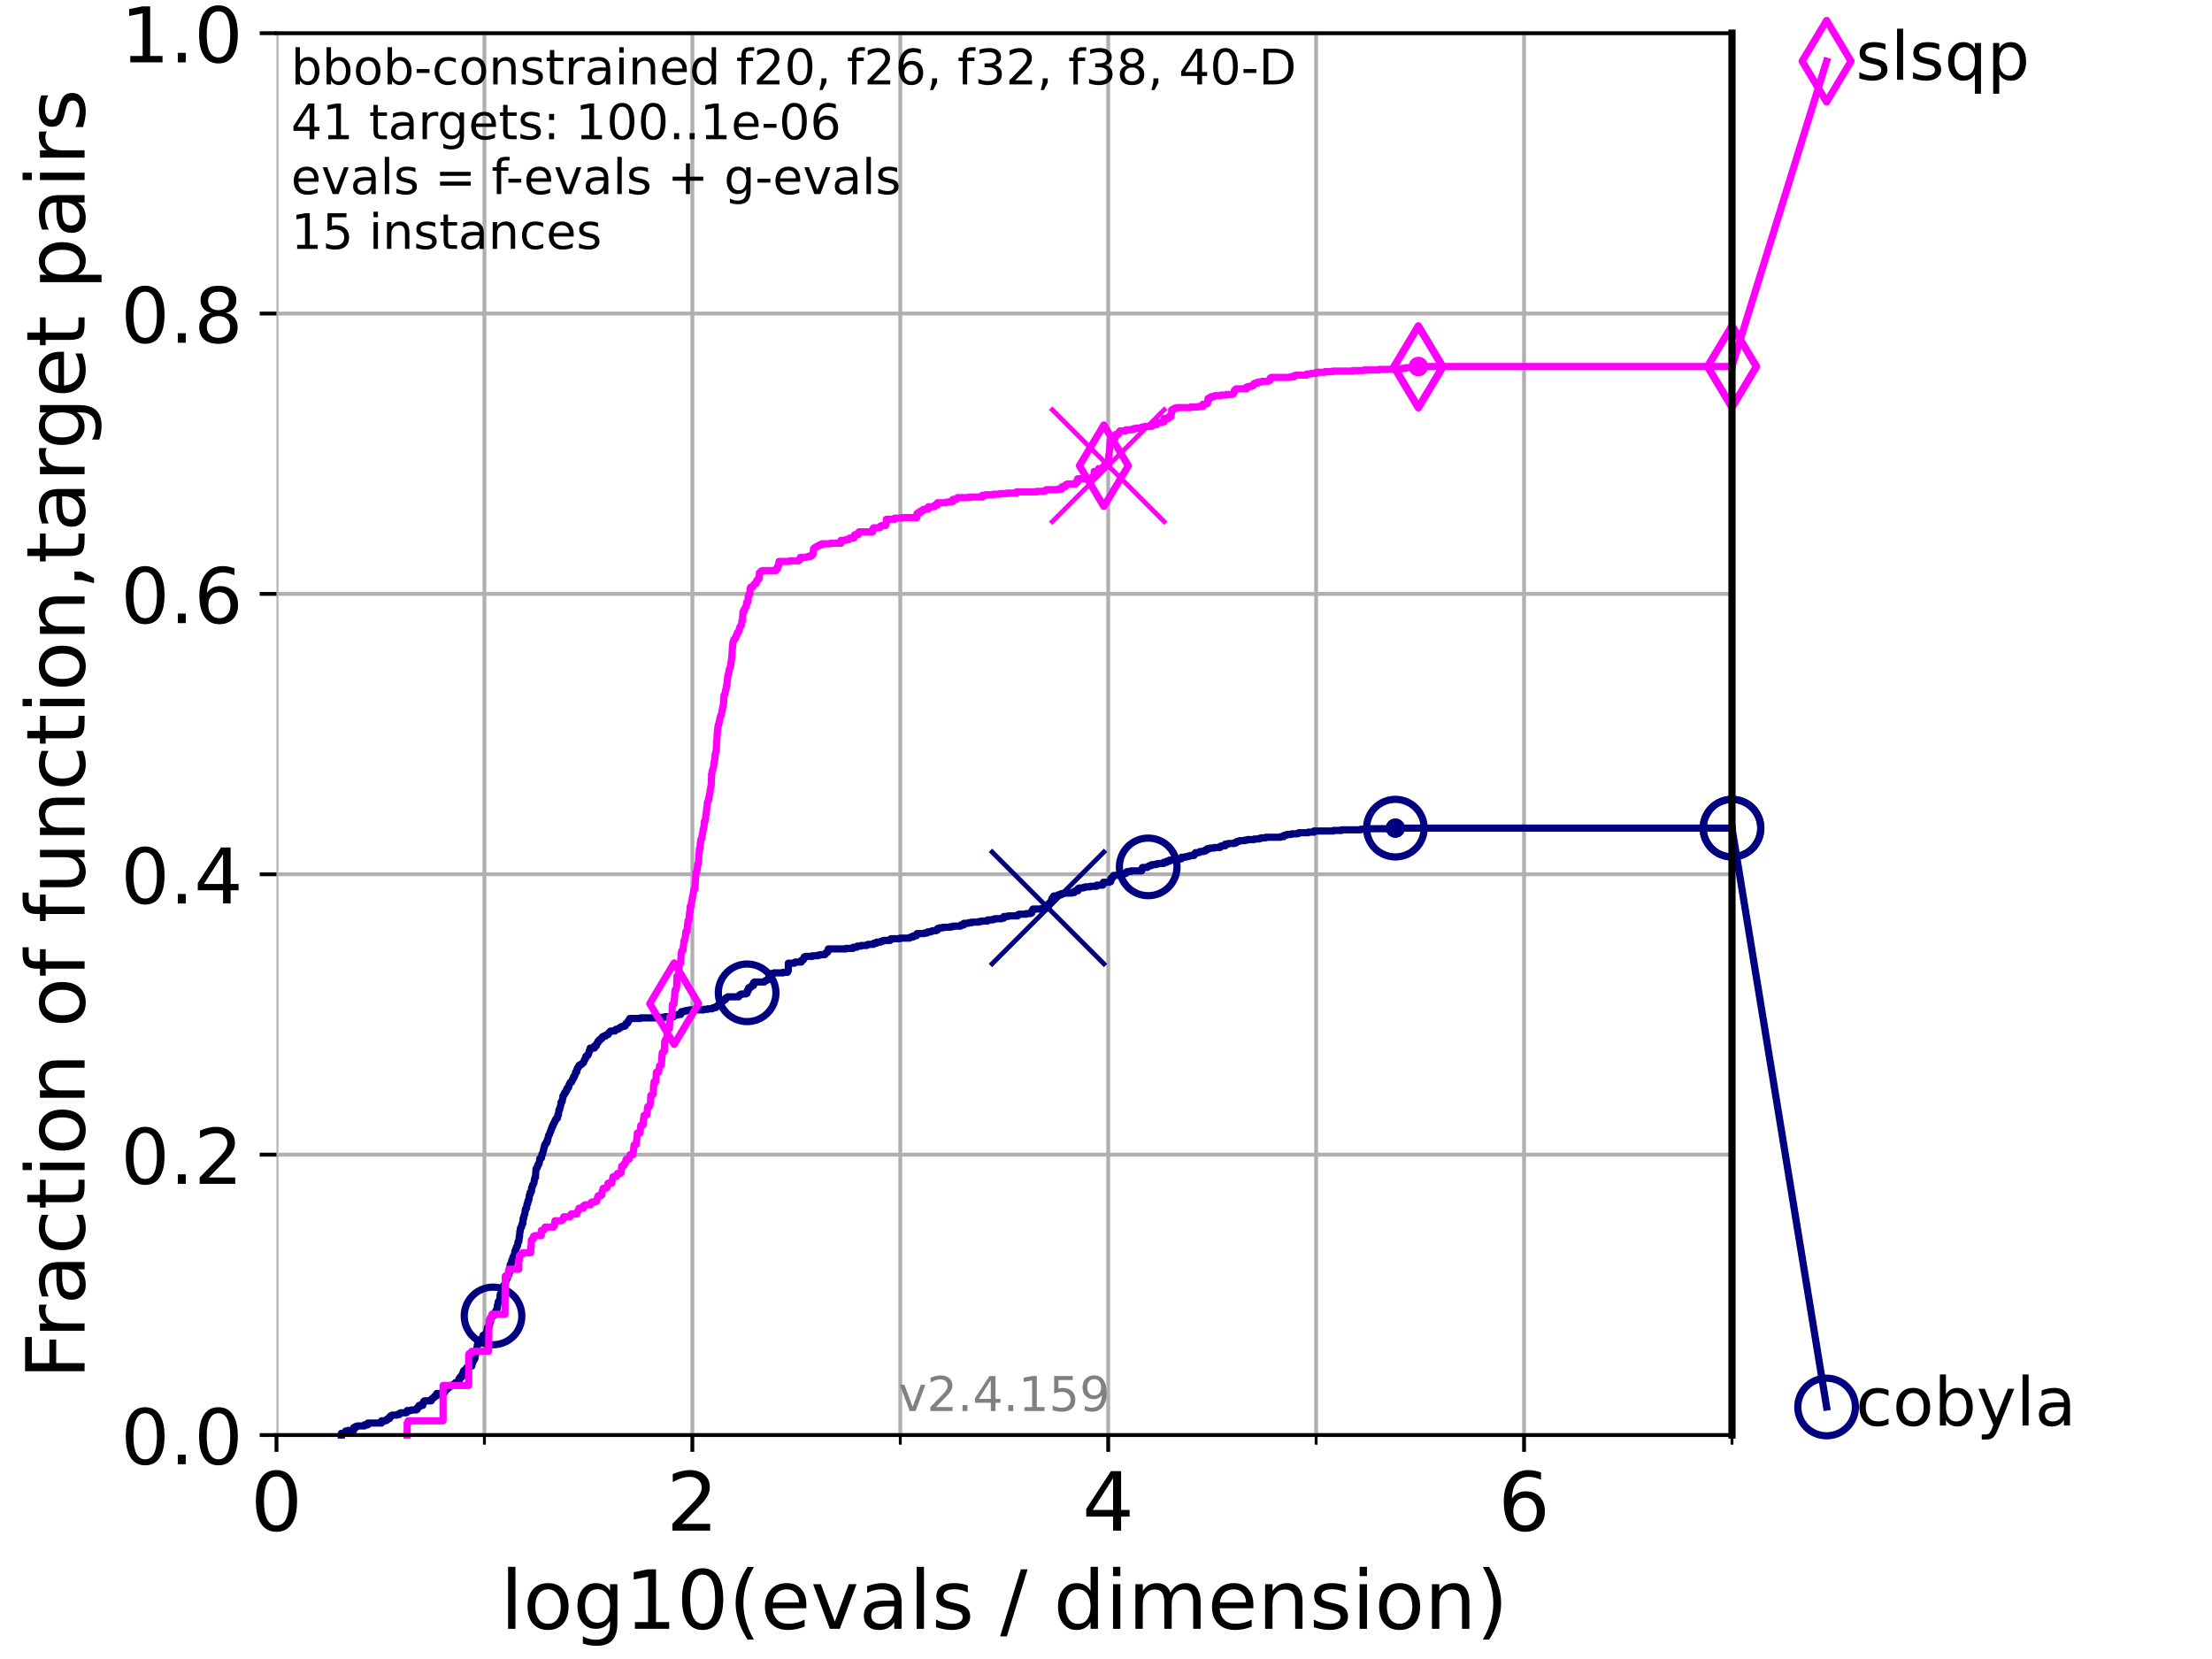 <?xml version="1.0" encoding="utf-8" standalone="no"?>
<!DOCTYPE svg PUBLIC "-//W3C//DTD SVG 1.1//EN"
  "http://www.w3.org/Graphics/SVG/1.1/DTD/svg11.dtd">
<!-- Created with matplotlib (https://matplotlib.org/) -->
<svg height="345.6pt" version="1.1" viewBox="0 0 460.8 345.6" width="460.8pt" xmlns="http://www.w3.org/2000/svg" xmlns:xlink="http://www.w3.org/1999/xlink">
 <defs>
  <style type="text/css">*{stroke-linecap:butt;stroke-linejoin:round;}</style>
 </defs>
 <g id="figure_1">
  <g id="patch_1">
   <path d="M 0 345.6 
L 460.8 345.6 
L 460.8 0 
L 0 0 
z
" style="fill:#ffffff;"/>
  </g>
  <g id="axes_1">
   <g id="patch_2">
    <path d="M 57.6 298.944 
L 360.806 298.944 
L 360.806 6.912 
L 57.6 6.912 
z
" style="fill:#ffffff;"/>
   </g>
   <g id="matplotlib.axis_1">
    <g id="xtick_1">
     <g id="line2d_1">
      <path clip-path="url(#p3952a8bd31)" d="M 57.6 298.944 
L 57.6 6.912 
" style="fill:none;stroke:#b0b0b0;stroke-linecap:square;stroke-width:0.8;"/>
     </g>
     <g id="line2d_2">
      <defs>
       <path d="M 0 0 
L 0 3.5 
" id="m32e0b975c6" style="stroke:#000000;stroke-width:0.8;"/>
      </defs>
      <g>
       <use style="stroke:#000000;stroke-width:0.8;" x="57.6" xlink:href="#m32e0b975c6" y="298.944"/>
      </g>
     </g>
     <g id="text_1">
      <!-- 0 -->
      <g transform="translate(52.192 318.861)scale(0.17 -0.17)">
       <defs>
        <path d="M 31.781 66.406 
Q 24.172 66.406 20.328 58.906 
Q 16.5 51.422 16.5 36.375 
Q 16.5 21.391 20.328 13.891 
Q 24.172 6.391 31.781 6.391 
Q 39.453 6.391 43.281 13.891 
Q 47.125 21.391 47.125 36.375 
Q 47.125 51.422 43.281 58.906 
Q 39.453 66.406 31.781 66.406 
z
M 31.781 74.219 
Q 44.047 74.219 50.516 64.516 
Q 56.984 54.828 56.984 36.375 
Q 56.984 17.969 50.516 8.266 
Q 44.047 -1.422 31.781 -1.422 
Q 19.531 -1.422 13.062 8.266 
Q 6.594 17.969 6.594 36.375 
Q 6.594 54.828 13.062 64.516 
Q 19.531 74.219 31.781 74.219 
z
" id="DejaVuSans-48"/>
       </defs>
       <use xlink:href="#DejaVuSans-48"/>
      </g>
     </g>
    </g>
    <g id="xtick_2">
     <g id="line2d_3">
      <path clip-path="url(#p3952a8bd31)" d="M 144.23 298.944 
L 144.23 6.912 
" style="fill:none;stroke:#b0b0b0;stroke-linecap:square;stroke-width:0.8;"/>
     </g>
     <g id="line2d_4">
      <g>
       <use style="stroke:#000000;stroke-width:0.8;" x="144.23" xlink:href="#m32e0b975c6" y="298.944"/>
      </g>
     </g>
     <g id="text_2">
      <!-- 2 -->
      <g transform="translate(138.822 318.861)scale(0.17 -0.17)">
       <defs>
        <path d="M 19.188 8.297 
L 53.609 8.297 
L 53.609 0 
L 7.328 0 
L 7.328 8.297 
Q 12.938 14.109 22.625 23.891 
Q 32.328 33.688 34.812 36.531 
Q 39.547 41.844 41.422 45.531 
Q 43.312 49.219 43.312 52.781 
Q 43.312 58.594 39.234 62.25 
Q 35.156 65.922 28.609 65.922 
Q 23.969 65.922 18.812 64.312 
Q 13.672 62.703 7.812 59.422 
L 7.812 69.391 
Q 13.766 71.781 18.938 73 
Q 24.125 74.219 28.422 74.219 
Q 39.75 74.219 46.484 68.547 
Q 53.219 62.891 53.219 53.422 
Q 53.219 48.922 51.531 44.891 
Q 49.859 40.875 45.406 35.406 
Q 44.188 33.984 37.641 27.219 
Q 31.109 20.453 19.188 8.297 
z
" id="DejaVuSans-50"/>
       </defs>
       <use xlink:href="#DejaVuSans-50"/>
      </g>
     </g>
    </g>
    <g id="xtick_3">
     <g id="line2d_5">
      <path clip-path="url(#p3952a8bd31)" d="M 230.861 298.944 
L 230.861 6.912 
" style="fill:none;stroke:#b0b0b0;stroke-linecap:square;stroke-width:0.8;"/>
     </g>
     <g id="line2d_6">
      <g>
       <use style="stroke:#000000;stroke-width:0.8;" x="230.861" xlink:href="#m32e0b975c6" y="298.944"/>
      </g>
     </g>
     <g id="text_3">
      <!-- 4 -->
      <g transform="translate(225.453 318.861)scale(0.17 -0.17)">
       <defs>
        <path d="M 37.797 64.312 
L 12.891 25.391 
L 37.797 25.391 
z
M 35.203 72.906 
L 47.609 72.906 
L 47.609 25.391 
L 58.016 25.391 
L 58.016 17.188 
L 47.609 17.188 
L 47.609 0 
L 37.797 0 
L 37.797 17.188 
L 4.891 17.188 
L 4.891 26.703 
z
" id="DejaVuSans-52"/>
       </defs>
       <use xlink:href="#DejaVuSans-52"/>
      </g>
     </g>
    </g>
    <g id="xtick_4">
     <g id="line2d_7">
      <path clip-path="url(#p3952a8bd31)" d="M 317.491 298.944 
L 317.491 6.912 
" style="fill:none;stroke:#b0b0b0;stroke-linecap:square;stroke-width:0.8;"/>
     </g>
     <g id="line2d_8">
      <g>
       <use style="stroke:#000000;stroke-width:0.8;" x="317.491" xlink:href="#m32e0b975c6" y="298.944"/>
      </g>
     </g>
     <g id="text_4">
      <!-- 6 -->
      <g transform="translate(312.083 318.861)scale(0.17 -0.17)">
       <defs>
        <path d="M 33.016 40.375 
Q 26.375 40.375 22.484 35.828 
Q 18.609 31.297 18.609 23.391 
Q 18.609 15.531 22.484 10.953 
Q 26.375 6.391 33.016 6.391 
Q 39.656 6.391 43.531 10.953 
Q 47.406 15.531 47.406 23.391 
Q 47.406 31.297 43.531 35.828 
Q 39.656 40.375 33.016 40.375 
z
M 52.594 71.297 
L 52.594 62.312 
Q 48.875 64.062 45.094 64.984 
Q 41.312 65.922 37.594 65.922 
Q 27.828 65.922 22.672 59.328 
Q 17.531 52.734 16.797 39.406 
Q 19.672 43.656 24.016 45.922 
Q 28.375 48.188 33.594 48.188 
Q 44.578 48.188 50.953 41.516 
Q 57.328 34.859 57.328 23.391 
Q 57.328 12.156 50.688 5.359 
Q 44.047 -1.422 33.016 -1.422 
Q 20.359 -1.422 13.672 8.266 
Q 6.984 17.969 6.984 36.375 
Q 6.984 53.656 15.188 63.938 
Q 23.391 74.219 37.203 74.219 
Q 40.922 74.219 44.703 73.484 
Q 48.484 72.75 52.594 71.297 
z
" id="DejaVuSans-54"/>
       </defs>
       <use xlink:href="#DejaVuSans-54"/>
      </g>
     </g>
    </g>
    <g id="xtick_5">
     <g id="line2d_9">
      <path clip-path="url(#p3952a8bd31)" d="M 100.915 298.944 
L 100.915 6.912 
" style="fill:none;stroke:#b0b0b0;stroke-linecap:square;stroke-width:0.8;"/>
     </g>
     <g id="line2d_10">
      <defs>
       <path d="M 0 0 
L 0 2 
" id="mbe4779e964" style="stroke:#000000;stroke-width:0.6;"/>
      </defs>
      <g>
       <use style="stroke:#000000;stroke-width:0.6;" x="100.915" xlink:href="#mbe4779e964" y="298.944"/>
      </g>
     </g>
    </g>
    <g id="xtick_6">
     <g id="line2d_11">
      <path clip-path="url(#p3952a8bd31)" d="M 187.546 298.944 
L 187.546 6.912 
" style="fill:none;stroke:#b0b0b0;stroke-linecap:square;stroke-width:0.8;"/>
     </g>
     <g id="line2d_12">
      <g>
       <use style="stroke:#000000;stroke-width:0.6;" x="187.546" xlink:href="#mbe4779e964" y="298.944"/>
      </g>
     </g>
    </g>
    <g id="xtick_7">
     <g id="line2d_13">
      <path clip-path="url(#p3952a8bd31)" d="M 274.176 298.944 
L 274.176 6.912 
" style="fill:none;stroke:#b0b0b0;stroke-linecap:square;stroke-width:0.8;"/>
     </g>
     <g id="line2d_14">
      <g>
       <use style="stroke:#000000;stroke-width:0.6;" x="274.176" xlink:href="#mbe4779e964" y="298.944"/>
      </g>
     </g>
    </g>
    <g id="xtick_8">
     <g id="line2d_15">
      <path clip-path="url(#p3952a8bd31)" d="M 360.806 298.944 
L 360.806 6.912 
" style="fill:none;stroke:#b0b0b0;stroke-linecap:square;stroke-width:0.8;"/>
     </g>
     <g id="line2d_16">
      <g>
       <use style="stroke:#000000;stroke-width:0.6;" x="360.806" xlink:href="#mbe4779e964" y="298.944"/>
      </g>
     </g>
    </g>
    <g id="text_5">
     <!-- log10(evals / dimension) -->
     <g transform="translate(104.239 339.314)scale(0.17 -0.17)">
      <defs>
       <path d="M 9.422 75.984 
L 18.406 75.984 
L 18.406 0 
L 9.422 0 
z
" id="DejaVuSans-108"/>
       <path d="M 30.609 48.391 
Q 23.391 48.391 19.188 42.75 
Q 14.984 37.109 14.984 27.297 
Q 14.984 17.484 19.156 11.844 
Q 23.344 6.203 30.609 6.203 
Q 37.797 6.203 41.984 11.859 
Q 46.188 17.531 46.188 27.297 
Q 46.188 37.016 41.984 42.703 
Q 37.797 48.391 30.609 48.391 
z
M 30.609 56 
Q 42.328 56 49.016 48.375 
Q 55.719 40.766 55.719 27.297 
Q 55.719 13.875 49.016 6.219 
Q 42.328 -1.422 30.609 -1.422 
Q 18.844 -1.422 12.172 6.219 
Q 5.516 13.875 5.516 27.297 
Q 5.516 40.766 12.172 48.375 
Q 18.844 56 30.609 56 
z
" id="DejaVuSans-111"/>
       <path d="M 45.406 27.984 
Q 45.406 37.75 41.375 43.109 
Q 37.359 48.484 30.078 48.484 
Q 22.859 48.484 18.828 43.109 
Q 14.797 37.75 14.797 27.984 
Q 14.797 18.266 18.828 12.891 
Q 22.859 7.516 30.078 7.516 
Q 37.359 7.516 41.375 12.891 
Q 45.406 18.266 45.406 27.984 
z
M 54.391 6.781 
Q 54.391 -7.172 48.188 -13.984 
Q 42 -20.797 29.203 -20.797 
Q 24.469 -20.797 20.266 -20.094 
Q 16.062 -19.391 12.109 -17.922 
L 12.109 -9.188 
Q 16.062 -11.328 19.922 -12.344 
Q 23.781 -13.375 27.781 -13.375 
Q 36.625 -13.375 41.016 -8.766 
Q 45.406 -4.156 45.406 5.172 
L 45.406 9.625 
Q 42.625 4.781 38.281 2.391 
Q 33.938 0 27.875 0 
Q 17.828 0 11.672 7.656 
Q 5.516 15.328 5.516 27.984 
Q 5.516 40.672 11.672 48.328 
Q 17.828 56 27.875 56 
Q 33.938 56 38.281 53.609 
Q 42.625 51.219 45.406 46.391 
L 45.406 54.688 
L 54.391 54.688 
z
" id="DejaVuSans-103"/>
       <path d="M 12.406 8.297 
L 28.516 8.297 
L 28.516 63.922 
L 10.984 60.406 
L 10.984 69.391 
L 28.422 72.906 
L 38.281 72.906 
L 38.281 8.297 
L 54.391 8.297 
L 54.391 0 
L 12.406 0 
z
" id="DejaVuSans-49"/>
       <path d="M 31 75.875 
Q 24.469 64.656 21.281 53.656 
Q 18.109 42.672 18.109 31.391 
Q 18.109 20.125 21.312 9.062 
Q 24.516 -2 31 -13.188 
L 23.188 -13.188 
Q 15.875 -1.703 12.234 9.375 
Q 8.594 20.453 8.594 31.391 
Q 8.594 42.281 12.203 53.312 
Q 15.828 64.359 23.188 75.875 
z
" id="DejaVuSans-40"/>
       <path d="M 56.203 29.594 
L 56.203 25.203 
L 14.891 25.203 
Q 15.484 15.922 20.484 11.062 
Q 25.484 6.203 34.422 6.203 
Q 39.594 6.203 44.453 7.469 
Q 49.312 8.734 54.109 11.281 
L 54.109 2.781 
Q 49.266 0.734 44.188 -0.344 
Q 39.109 -1.422 33.891 -1.422 
Q 20.797 -1.422 13.156 6.188 
Q 5.516 13.812 5.516 26.812 
Q 5.516 40.234 12.766 48.109 
Q 20.016 56 32.328 56 
Q 43.359 56 49.781 48.891 
Q 56.203 41.797 56.203 29.594 
z
M 47.219 32.234 
Q 47.125 39.594 43.094 43.984 
Q 39.062 48.391 32.422 48.391 
Q 24.906 48.391 20.391 44.141 
Q 15.875 39.891 15.188 32.172 
z
" id="DejaVuSans-101"/>
       <path d="M 2.984 54.688 
L 12.5 54.688 
L 29.594 8.797 
L 46.688 54.688 
L 56.203 54.688 
L 35.688 0 
L 23.484 0 
z
" id="DejaVuSans-118"/>
       <path d="M 34.281 27.484 
Q 23.391 27.484 19.188 25 
Q 14.984 22.516 14.984 16.5 
Q 14.984 11.719 18.141 8.906 
Q 21.297 6.109 26.703 6.109 
Q 34.188 6.109 38.703 11.406 
Q 43.219 16.703 43.219 25.484 
L 43.219 27.484 
z
M 52.203 31.203 
L 52.203 0 
L 43.219 0 
L 43.219 8.297 
Q 40.141 3.328 35.547 0.953 
Q 30.953 -1.422 24.312 -1.422 
Q 15.922 -1.422 10.953 3.297 
Q 6 8.016 6 15.922 
Q 6 25.141 12.172 29.828 
Q 18.359 34.516 30.609 34.516 
L 43.219 34.516 
L 43.219 35.406 
Q 43.219 41.609 39.141 45 
Q 35.062 48.391 27.688 48.391 
Q 23 48.391 18.547 47.266 
Q 14.109 46.141 10.016 43.891 
L 10.016 52.203 
Q 14.938 54.109 19.578 55.047 
Q 24.219 56 28.609 56 
Q 40.484 56 46.344 49.844 
Q 52.203 43.703 52.203 31.203 
z
" id="DejaVuSans-97"/>
       <path d="M 44.281 53.078 
L 44.281 44.578 
Q 40.484 46.531 36.375 47.5 
Q 32.281 48.484 27.875 48.484 
Q 21.188 48.484 17.844 46.438 
Q 14.5 44.391 14.5 40.281 
Q 14.5 37.156 16.891 35.375 
Q 19.281 33.594 26.516 31.984 
L 29.594 31.297 
Q 39.156 29.25 43.188 25.516 
Q 47.219 21.781 47.219 15.094 
Q 47.219 7.469 41.188 3.016 
Q 35.156 -1.422 24.609 -1.422 
Q 20.219 -1.422 15.453 -0.562 
Q 10.688 0.297 5.422 2 
L 5.422 11.281 
Q 10.406 8.688 15.234 7.391 
Q 20.062 6.109 24.812 6.109 
Q 31.156 6.109 34.562 8.281 
Q 37.984 10.453 37.984 14.406 
Q 37.984 18.062 35.516 20.016 
Q 33.062 21.969 24.703 23.781 
L 21.578 24.516 
Q 13.234 26.266 9.516 29.906 
Q 5.812 33.547 5.812 39.891 
Q 5.812 47.609 11.281 51.797 
Q 16.75 56 26.812 56 
Q 31.781 56 36.172 55.266 
Q 40.578 54.547 44.281 53.078 
z
" id="DejaVuSans-115"/>
       <path id="DejaVuSans-32"/>
       <path d="M 25.391 72.906 
L 33.688 72.906 
L 8.297 -9.281 
L 0 -9.281 
z
" id="DejaVuSans-47"/>
       <path d="M 45.406 46.391 
L 45.406 75.984 
L 54.391 75.984 
L 54.391 0 
L 45.406 0 
L 45.406 8.203 
Q 42.578 3.328 38.25 0.953 
Q 33.938 -1.422 27.875 -1.422 
Q 17.969 -1.422 11.734 6.484 
Q 5.516 14.406 5.516 27.297 
Q 5.516 40.188 11.734 48.094 
Q 17.969 56 27.875 56 
Q 33.938 56 38.25 53.625 
Q 42.578 51.266 45.406 46.391 
z
M 14.797 27.297 
Q 14.797 17.391 18.875 11.75 
Q 22.953 6.109 30.078 6.109 
Q 37.203 6.109 41.297 11.75 
Q 45.406 17.391 45.406 27.297 
Q 45.406 37.203 41.297 42.844 
Q 37.203 48.484 30.078 48.484 
Q 22.953 48.484 18.875 42.844 
Q 14.797 37.203 14.797 27.297 
z
" id="DejaVuSans-100"/>
       <path d="M 9.422 54.688 
L 18.406 54.688 
L 18.406 0 
L 9.422 0 
z
M 9.422 75.984 
L 18.406 75.984 
L 18.406 64.594 
L 9.422 64.594 
z
" id="DejaVuSans-105"/>
       <path d="M 52 44.188 
Q 55.375 50.25 60.062 53.125 
Q 64.75 56 71.094 56 
Q 79.641 56 84.281 50.016 
Q 88.922 44.047 88.922 33.016 
L 88.922 0 
L 79.891 0 
L 79.891 32.719 
Q 79.891 40.578 77.094 44.375 
Q 74.312 48.188 68.609 48.188 
Q 61.625 48.188 57.562 43.547 
Q 53.516 38.922 53.516 30.906 
L 53.516 0 
L 44.484 0 
L 44.484 32.719 
Q 44.484 40.625 41.703 44.406 
Q 38.922 48.188 33.109 48.188 
Q 26.219 48.188 22.156 43.531 
Q 18.109 38.875 18.109 30.906 
L 18.109 0 
L 9.078 0 
L 9.078 54.688 
L 18.109 54.688 
L 18.109 46.188 
Q 21.188 51.219 25.484 53.609 
Q 29.781 56 35.688 56 
Q 41.656 56 45.828 52.969 
Q 50 49.953 52 44.188 
z
" id="DejaVuSans-109"/>
       <path d="M 54.891 33.016 
L 54.891 0 
L 45.906 0 
L 45.906 32.719 
Q 45.906 40.484 42.875 44.328 
Q 39.844 48.188 33.797 48.188 
Q 26.516 48.188 22.312 43.547 
Q 18.109 38.922 18.109 30.906 
L 18.109 0 
L 9.078 0 
L 9.078 54.688 
L 18.109 54.688 
L 18.109 46.188 
Q 21.344 51.125 25.703 53.562 
Q 30.078 56 35.797 56 
Q 45.219 56 50.047 50.172 
Q 54.891 44.344 54.891 33.016 
z
" id="DejaVuSans-110"/>
       <path d="M 8.016 75.875 
L 15.828 75.875 
Q 23.141 64.359 26.781 53.312 
Q 30.422 42.281 30.422 31.391 
Q 30.422 20.453 26.781 9.375 
Q 23.141 -1.703 15.828 -13.188 
L 8.016 -13.188 
Q 14.5 -2 17.703 9.062 
Q 20.906 20.125 20.906 31.391 
Q 20.906 42.672 17.703 53.656 
Q 14.5 64.656 8.016 75.875 
z
" id="DejaVuSans-41"/>
      </defs>
      <use xlink:href="#DejaVuSans-108"/>
      <use x="27.783" xlink:href="#DejaVuSans-111"/>
      <use x="88.965" xlink:href="#DejaVuSans-103"/>
      <use x="152.441" xlink:href="#DejaVuSans-49"/>
      <use x="216.064" xlink:href="#DejaVuSans-48"/>
      <use x="279.688" xlink:href="#DejaVuSans-40"/>
      <use x="318.701" xlink:href="#DejaVuSans-101"/>
      <use x="380.225" xlink:href="#DejaVuSans-118"/>
      <use x="439.404" xlink:href="#DejaVuSans-97"/>
      <use x="500.684" xlink:href="#DejaVuSans-108"/>
      <use x="528.467" xlink:href="#DejaVuSans-115"/>
      <use x="580.566" xlink:href="#DejaVuSans-32"/>
      <use x="612.354" xlink:href="#DejaVuSans-47"/>
      <use x="646.045" xlink:href="#DejaVuSans-32"/>
      <use x="677.832" xlink:href="#DejaVuSans-100"/>
      <use x="741.309" xlink:href="#DejaVuSans-105"/>
      <use x="769.092" xlink:href="#DejaVuSans-109"/>
      <use x="866.504" xlink:href="#DejaVuSans-101"/>
      <use x="928.027" xlink:href="#DejaVuSans-110"/>
      <use x="991.406" xlink:href="#DejaVuSans-115"/>
      <use x="1043.506" xlink:href="#DejaVuSans-105"/>
      <use x="1071.289" xlink:href="#DejaVuSans-111"/>
      <use x="1132.471" xlink:href="#DejaVuSans-110"/>
      <use x="1195.85" xlink:href="#DejaVuSans-41"/>
     </g>
    </g>
   </g>
   <g id="matplotlib.axis_2">
    <g id="ytick_1">
     <g id="line2d_17">
      <path clip-path="url(#p3952a8bd31)" d="M 57.6 298.944 
L 360.806 298.944 
" style="fill:none;stroke:#b0b0b0;stroke-linecap:square;stroke-width:0.8;"/>
     </g>
     <g id="line2d_18">
      <defs>
       <path d="M 0 0 
L -3.5 0 
" id="m1c563d76af" style="stroke:#000000;stroke-width:0.8;"/>
      </defs>
      <g>
       <use style="stroke:#000000;stroke-width:0.8;" x="57.6" xlink:href="#m1c563d76af" y="298.944"/>
      </g>
     </g>
     <g id="text_6">
      <!-- 0.0 -->
      <g transform="translate(25.155 305.023)scale(0.16 -0.16)">
       <defs>
        <path d="M 10.688 12.406 
L 21 12.406 
L 21 0 
L 10.688 0 
z
" id="DejaVuSans-46"/>
       </defs>
       <use xlink:href="#DejaVuSans-48"/>
       <use x="63.623" xlink:href="#DejaVuSans-46"/>
       <use x="95.41" xlink:href="#DejaVuSans-48"/>
      </g>
     </g>
    </g>
    <g id="ytick_2">
     <g id="line2d_19">
      <path clip-path="url(#p3952a8bd31)" d="M 57.6 240.538 
L 360.806 240.538 
" style="fill:none;stroke:#b0b0b0;stroke-linecap:square;stroke-width:0.8;"/>
     </g>
     <g id="line2d_20">
      <g>
       <use style="stroke:#000000;stroke-width:0.8;" x="57.6" xlink:href="#m1c563d76af" y="240.538"/>
      </g>
     </g>
     <g id="text_7">
      <!-- 0.2 -->
      <g transform="translate(25.155 246.616)scale(0.16 -0.16)">
       <use xlink:href="#DejaVuSans-48"/>
       <use x="63.623" xlink:href="#DejaVuSans-46"/>
       <use x="95.41" xlink:href="#DejaVuSans-50"/>
      </g>
     </g>
    </g>
    <g id="ytick_3">
     <g id="line2d_21">
      <path clip-path="url(#p3952a8bd31)" d="M 57.6 182.131 
L 360.806 182.131 
" style="fill:none;stroke:#b0b0b0;stroke-linecap:square;stroke-width:0.8;"/>
     </g>
     <g id="line2d_22">
      <g>
       <use style="stroke:#000000;stroke-width:0.8;" x="57.6" xlink:href="#m1c563d76af" y="182.131"/>
      </g>
     </g>
     <g id="text_8">
      <!-- 0.4 -->
      <g transform="translate(25.155 188.21)scale(0.16 -0.16)">
       <use xlink:href="#DejaVuSans-48"/>
       <use x="63.623" xlink:href="#DejaVuSans-46"/>
       <use x="95.41" xlink:href="#DejaVuSans-52"/>
      </g>
     </g>
    </g>
    <g id="ytick_4">
     <g id="line2d_23">
      <path clip-path="url(#p3952a8bd31)" d="M 57.6 123.725 
L 360.806 123.725 
" style="fill:none;stroke:#b0b0b0;stroke-linecap:square;stroke-width:0.8;"/>
     </g>
     <g id="line2d_24">
      <g>
       <use style="stroke:#000000;stroke-width:0.8;" x="57.6" xlink:href="#m1c563d76af" y="123.725"/>
      </g>
     </g>
     <g id="text_9">
      <!-- 0.6 -->
      <g transform="translate(25.155 129.804)scale(0.16 -0.16)">
       <use xlink:href="#DejaVuSans-48"/>
       <use x="63.623" xlink:href="#DejaVuSans-46"/>
       <use x="95.41" xlink:href="#DejaVuSans-54"/>
      </g>
     </g>
    </g>
    <g id="ytick_5">
     <g id="line2d_25">
      <path clip-path="url(#p3952a8bd31)" d="M 57.6 65.318 
L 360.806 65.318 
" style="fill:none;stroke:#b0b0b0;stroke-linecap:square;stroke-width:0.8;"/>
     </g>
     <g id="line2d_26">
      <g>
       <use style="stroke:#000000;stroke-width:0.8;" x="57.6" xlink:href="#m1c563d76af" y="65.318"/>
      </g>
     </g>
     <g id="text_10">
      <!-- 0.8 -->
      <g transform="translate(25.155 71.397)scale(0.16 -0.16)">
       <defs>
        <path d="M 31.781 34.625 
Q 24.75 34.625 20.719 30.859 
Q 16.703 27.094 16.703 20.516 
Q 16.703 13.922 20.719 10.156 
Q 24.75 6.391 31.781 6.391 
Q 38.812 6.391 42.859 10.172 
Q 46.922 13.969 46.922 20.516 
Q 46.922 27.094 42.891 30.859 
Q 38.875 34.625 31.781 34.625 
z
M 21.922 38.812 
Q 15.578 40.375 12.031 44.719 
Q 8.5 49.078 8.5 55.328 
Q 8.5 64.062 14.719 69.141 
Q 20.953 74.219 31.781 74.219 
Q 42.672 74.219 48.875 69.141 
Q 55.078 64.062 55.078 55.328 
Q 55.078 49.078 51.531 44.719 
Q 48 40.375 41.703 38.812 
Q 48.828 37.156 52.797 32.312 
Q 56.781 27.484 56.781 20.516 
Q 56.781 9.906 50.312 4.234 
Q 43.844 -1.422 31.781 -1.422 
Q 19.734 -1.422 13.25 4.234 
Q 6.781 9.906 6.781 20.516 
Q 6.781 27.484 10.781 32.312 
Q 14.797 37.156 21.922 38.812 
z
M 18.312 54.391 
Q 18.312 48.734 21.844 45.562 
Q 25.391 42.391 31.781 42.391 
Q 38.141 42.391 41.719 45.562 
Q 45.312 48.734 45.312 54.391 
Q 45.312 60.062 41.719 63.234 
Q 38.141 66.406 31.781 66.406 
Q 25.391 66.406 21.844 63.234 
Q 18.312 60.062 18.312 54.391 
z
" id="DejaVuSans-56"/>
       </defs>
       <use xlink:href="#DejaVuSans-48"/>
       <use x="63.623" xlink:href="#DejaVuSans-46"/>
       <use x="95.41" xlink:href="#DejaVuSans-56"/>
      </g>
     </g>
    </g>
    <g id="ytick_6">
     <g id="line2d_27">
      <path clip-path="url(#p3952a8bd31)" d="M 57.6 6.912 
L 360.806 6.912 
" style="fill:none;stroke:#b0b0b0;stroke-linecap:square;stroke-width:0.8;"/>
     </g>
     <g id="line2d_28">
      <g>
       <use style="stroke:#000000;stroke-width:0.8;" x="57.6" xlink:href="#m1c563d76af" y="6.912"/>
      </g>
     </g>
     <g id="text_11">
      <!-- 1.0 -->
      <g transform="translate(25.155 12.991)scale(0.16 -0.16)">
       <use xlink:href="#DejaVuSans-49"/>
       <use x="63.623" xlink:href="#DejaVuSans-46"/>
       <use x="95.41" xlink:href="#DejaVuSans-48"/>
      </g>
     </g>
    </g>
    <g id="text_12">
     <!-- Fraction of function,target pairs -->
     <g transform="translate(17.62 287.313)rotate(-90)scale(0.17 -0.17)">
      <defs>
       <path d="M 9.812 72.906 
L 51.703 72.906 
L 51.703 64.594 
L 19.672 64.594 
L 19.672 43.109 
L 48.578 43.109 
L 48.578 34.812 
L 19.672 34.812 
L 19.672 0 
L 9.812 0 
z
" id="DejaVuSans-70"/>
       <path d="M 41.109 46.297 
Q 39.594 47.172 37.812 47.578 
Q 36.031 48 33.891 48 
Q 26.266 48 22.188 43.047 
Q 18.109 38.094 18.109 28.812 
L 18.109 0 
L 9.078 0 
L 9.078 54.688 
L 18.109 54.688 
L 18.109 46.188 
Q 20.953 51.172 25.484 53.578 
Q 30.031 56 36.531 56 
Q 37.453 56 38.578 55.875 
Q 39.703 55.766 41.062 55.516 
z
" id="DejaVuSans-114"/>
       <path d="M 48.781 52.594 
L 48.781 44.188 
Q 44.969 46.297 41.141 47.344 
Q 37.312 48.391 33.406 48.391 
Q 24.656 48.391 19.812 42.844 
Q 14.984 37.312 14.984 27.297 
Q 14.984 17.281 19.812 11.734 
Q 24.656 6.203 33.406 6.203 
Q 37.312 6.203 41.141 7.25 
Q 44.969 8.297 48.781 10.406 
L 48.781 2.094 
Q 45.016 0.344 40.984 -0.531 
Q 36.969 -1.422 32.422 -1.422 
Q 20.062 -1.422 12.781 6.344 
Q 5.516 14.109 5.516 27.297 
Q 5.516 40.672 12.859 48.328 
Q 20.219 56 33.016 56 
Q 37.156 56 41.109 55.141 
Q 45.062 54.297 48.781 52.594 
z
" id="DejaVuSans-99"/>
       <path d="M 18.312 70.219 
L 18.312 54.688 
L 36.812 54.688 
L 36.812 47.703 
L 18.312 47.703 
L 18.312 18.016 
Q 18.312 11.328 20.141 9.422 
Q 21.969 7.516 27.594 7.516 
L 36.812 7.516 
L 36.812 0 
L 27.594 0 
Q 17.188 0 13.234 3.875 
Q 9.281 7.766 9.281 18.016 
L 9.281 47.703 
L 2.688 47.703 
L 2.688 54.688 
L 9.281 54.688 
L 9.281 70.219 
z
" id="DejaVuSans-116"/>
       <path d="M 37.109 75.984 
L 37.109 68.5 
L 28.516 68.5 
Q 23.688 68.5 21.797 66.547 
Q 19.922 64.594 19.922 59.516 
L 19.922 54.688 
L 34.719 54.688 
L 34.719 47.703 
L 19.922 47.703 
L 19.922 0 
L 10.891 0 
L 10.891 47.703 
L 2.297 47.703 
L 2.297 54.688 
L 10.891 54.688 
L 10.891 58.5 
Q 10.891 67.625 15.141 71.797 
Q 19.391 75.984 28.609 75.984 
z
" id="DejaVuSans-102"/>
       <path d="M 8.5 21.578 
L 8.5 54.688 
L 17.484 54.688 
L 17.484 21.922 
Q 17.484 14.156 20.5 10.266 
Q 23.531 6.391 29.594 6.391 
Q 36.859 6.391 41.078 11.031 
Q 45.312 15.672 45.312 23.688 
L 45.312 54.688 
L 54.297 54.688 
L 54.297 0 
L 45.312 0 
L 45.312 8.406 
Q 42.047 3.422 37.719 1 
Q 33.406 -1.422 27.688 -1.422 
Q 18.266 -1.422 13.375 4.438 
Q 8.5 10.297 8.5 21.578 
z
M 31.109 56 
z
" id="DejaVuSans-117"/>
       <path d="M 11.719 12.406 
L 22.016 12.406 
L 22.016 4 
L 14.016 -11.625 
L 7.719 -11.625 
L 11.719 4 
z
" id="DejaVuSans-44"/>
       <path d="M 18.109 8.203 
L 18.109 -20.797 
L 9.078 -20.797 
L 9.078 54.688 
L 18.109 54.688 
L 18.109 46.391 
Q 20.953 51.266 25.266 53.625 
Q 29.594 56 35.594 56 
Q 45.562 56 51.781 48.094 
Q 58.016 40.188 58.016 27.297 
Q 58.016 14.406 51.781 6.484 
Q 45.562 -1.422 35.594 -1.422 
Q 29.594 -1.422 25.266 0.953 
Q 20.953 3.328 18.109 8.203 
z
M 48.688 27.297 
Q 48.688 37.203 44.609 42.844 
Q 40.531 48.484 33.406 48.484 
Q 26.266 48.484 22.188 42.844 
Q 18.109 37.203 18.109 27.297 
Q 18.109 17.391 22.188 11.75 
Q 26.266 6.109 33.406 6.109 
Q 40.531 6.109 44.609 11.75 
Q 48.688 17.391 48.688 27.297 
z
" id="DejaVuSans-112"/>
      </defs>
      <use xlink:href="#DejaVuSans-70"/>
      <use x="50.27" xlink:href="#DejaVuSans-114"/>
      <use x="91.383" xlink:href="#DejaVuSans-97"/>
      <use x="152.662" xlink:href="#DejaVuSans-99"/>
      <use x="207.643" xlink:href="#DejaVuSans-116"/>
      <use x="246.852" xlink:href="#DejaVuSans-105"/>
      <use x="274.635" xlink:href="#DejaVuSans-111"/>
      <use x="335.816" xlink:href="#DejaVuSans-110"/>
      <use x="399.195" xlink:href="#DejaVuSans-32"/>
      <use x="430.982" xlink:href="#DejaVuSans-111"/>
      <use x="492.164" xlink:href="#DejaVuSans-102"/>
      <use x="527.369" xlink:href="#DejaVuSans-32"/>
      <use x="559.156" xlink:href="#DejaVuSans-102"/>
      <use x="594.361" xlink:href="#DejaVuSans-117"/>
      <use x="657.74" xlink:href="#DejaVuSans-110"/>
      <use x="721.119" xlink:href="#DejaVuSans-99"/>
      <use x="776.1" xlink:href="#DejaVuSans-116"/>
      <use x="815.309" xlink:href="#DejaVuSans-105"/>
      <use x="843.092" xlink:href="#DejaVuSans-111"/>
      <use x="904.273" xlink:href="#DejaVuSans-110"/>
      <use x="967.652" xlink:href="#DejaVuSans-44"/>
      <use x="999.439" xlink:href="#DejaVuSans-116"/>
      <use x="1038.648" xlink:href="#DejaVuSans-97"/>
      <use x="1099.928" xlink:href="#DejaVuSans-114"/>
      <use x="1139.291" xlink:href="#DejaVuSans-103"/>
      <use x="1202.768" xlink:href="#DejaVuSans-101"/>
      <use x="1264.291" xlink:href="#DejaVuSans-116"/>
      <use x="1303.5" xlink:href="#DejaVuSans-32"/>
      <use x="1335.287" xlink:href="#DejaVuSans-112"/>
      <use x="1398.764" xlink:href="#DejaVuSans-97"/>
      <use x="1460.043" xlink:href="#DejaVuSans-105"/>
      <use x="1487.826" xlink:href="#DejaVuSans-114"/>
      <use x="1528.939" xlink:href="#DejaVuSans-115"/>
     </g>
    </g>
   </g>
   <g id="line2d_29">
    <defs>
     <path d="M 0 1.5 
C 0.398 1.5 0.779 1.342 1.061 1.061 
C 1.342 0.779 1.5 0.398 1.5 0 
C 1.5 -0.398 1.342 -0.779 1.061 -1.061 
C 0.779 -1.342 0.398 -1.5 0 -1.5 
C -0.398 -1.5 -0.779 -1.342 -1.061 -1.061 
C -1.342 -0.779 -1.5 -0.398 -1.5 0 
C -1.5 0.398 -1.342 0.779 -1.061 1.061 
C -0.779 1.342 -0.398 1.5 0 1.5 
z
" id="mfb14999c0e" style="stroke:#000080;"/>
    </defs>
    <g>
     <use style="fill:#000080;stroke:#000080;" x="290.68" xlink:href="#mfb14999c0e" y="172.516"/>
     <use style="fill:#000080;stroke:#000080;" x="290.68" xlink:href="#mfb14999c0e" y="172.516"/>
    </g>
   </g>
   <g id="line2d_30">
    <path d="M 71.104 298.944 
L 71.104 298.588 
L 72 298.588 
L 72 298.113 
L 72.432 298.113 
L 72.432 297.994 
L 73.673 297.994 
L 73.673 297.401 
L 74.069 297.401 
L 74.069 297.163 
L 74.457 297.163 
L 74.457 297.045 
L 75.933 297.045 
L 75.933 296.807 
L 76.63 296.807 
L 76.63 296.451 
L 79.481 296.451 
L 79.481 295.976 
L 80.342 295.976 
L 80.342 295.857 
L 80.621 295.857 
L 80.621 295.62 
L 80.896 295.62 
L 80.896 295.501 
L 81.166 295.501 
L 81.166 295.145 
L 81.433 295.145 
L 81.433 294.908 
L 81.696 294.908 
L 81.696 294.789 
L 82.713 294.789 
L 82.713 294.67 
L 83.202 294.67 
L 83.202 294.433 
L 83.442 294.433 
L 83.442 294.314 
L 84.596 294.314 
L 84.596 294.196 
L 84.819 294.196 
L 84.819 293.839 
L 85.684 293.839 
L 85.684 293.721 
L 86.712 293.721 
L 86.712 293.602 
L 86.911 293.602 
L 86.911 293.246 
L 87.108 293.246 
L 87.108 293.127 
L 87.303 293.127 
L 87.303 292.771 
L 88.063 292.771 
L 88.063 292.296 
L 88.249 292.296 
L 88.249 291.94 
L 88.432 291.94 
L 88.432 291.821 
L 89.839 291.821 
L 89.839 291.465 
L 90.008 291.465 
L 90.008 291.346 
L 90.175 291.346 
L 90.175 291.228 
L 90.341 291.228 
L 90.341 291.109 
L 90.505 291.109 
L 90.505 290.872 
L 90.668 290.872 
L 90.668 290.753 
L 90.99 290.753 
L 90.99 290.278 
L 92.372 290.278 
L 92.372 290.041 
L 92.666 290.041 
L 92.666 289.566 
L 92.956 289.566 
L 92.956 289.447 
L 93.099 289.447 
L 93.099 289.328 
L 93.241 289.328 
L 93.241 289.091 
L 93.521 289.091 
L 93.521 288.853 
L 93.798 288.853 
L 93.798 288.735 
L 94.071 288.735 
L 94.071 288.616 
L 94.206 288.616 
L 94.206 288.497 
L 94.472 288.497 
L 94.472 288.379 
L 94.866 288.379 
L 94.866 288.022 
L 95.251 288.022 
L 95.251 287.904 
L 95.378 287.904 
L 95.378 287.785 
L 95.628 287.785 
L 95.628 287.191 
L 95.876 287.191 
L 95.876 286.835 
L 96.241 286.835 
L 96.241 286.361 
L 96.361 286.361 
L 96.361 286.242 
L 96.481 286.242 
L 96.481 285.767 
L 96.6 285.767 
L 96.6 285.53 
L 96.835 285.53 
L 96.835 285.411 
L 97.182 285.411 
L 97.182 284.936 
L 97.41 284.936 
L 97.41 284.817 
L 97.747 284.817 
L 97.858 284.58 
L 98.295 284.58 
L 98.403 283.868 
L 98.51 283.868 
L 98.617 283.393 
L 98.723 283.393 
L 98.828 283.037 
L 98.933 283.037 
L 99.037 282.087 
L 99.141 282.087 
L 99.244 281.018 
L 99.347 281.018 
L 99.449 280.069 
L 99.651 280.069 
L 99.651 279.831 
L 100.049 279.831 
L 100.049 279.119 
L 100.245 279.119 
L 100.342 278.763 
L 100.535 278.763 
L 100.631 278.169 
L 100.915 278.169 
L 101.009 277.932 
L 101.195 277.932 
L 101.288 277.576 
L 101.38 277.576 
L 101.471 276.864 
L 101.562 276.864 
L 101.562 276.507 
L 101.833 276.507 
L 101.922 275.914 
L 102.011 275.914 
L 102.1 275.32 
L 102.188 275.32 
L 102.188 274.489 
L 102.363 274.489 
L 102.45 274.252 
L 102.622 274.252 
L 102.708 274.014 
L 102.963 274.014 
L 103.047 273.421 
L 103.214 273.421 
L 103.297 273.065 
L 103.38 273.065 
L 103.462 272.709 
L 103.544 272.709 
L 103.626 271.878 
L 103.707 271.878 
L 103.788 271.165 
L 103.949 271.165 
L 104.029 270.809 
L 104.108 270.809 
L 104.188 269.741 
L 104.266 269.741 
L 104.266 269.503 
L 104.423 269.503 
L 104.501 268.91 
L 104.579 268.91 
L 104.656 268.554 
L 104.809 268.554 
L 104.886 267.841 
L 104.962 267.841 
L 104.962 267.723 
L 105.113 267.723 
L 105.188 267.485 
L 105.263 267.485 
L 105.337 266.892 
L 105.411 266.892 
L 105.485 266.536 
L 105.559 266.536 
L 105.632 266.298 
L 105.705 266.298 
L 105.778 265.586 
L 105.995 265.586 
L 106.066 265.111 
L 106.138 265.111 
L 106.209 263.924 
L 106.28 263.924 
L 106.28 263.449 
L 106.421 263.449 
L 106.421 263.212 
L 106.561 263.212 
L 106.63 262.499 
L 106.768 262.499 
L 106.837 261.906 
L 106.906 261.906 
L 106.906 261.787 
L 107.042 261.787 
L 107.042 261.55 
L 107.177 261.55 
L 107.245 260.719 
L 107.312 260.719 
L 107.312 260.481 
L 107.445 260.481 
L 107.512 260.006 
L 107.578 260.006 
L 107.578 259.769 
L 107.709 259.769 
L 107.775 259.413 
L 107.84 259.413 
L 107.905 258.701 
L 107.97 258.701 
L 107.97 258.582 
L 108.098 258.582 
L 108.163 257.632 
L 108.226 257.632 
L 108.29 256.564 
L 108.354 256.564 
L 108.417 255.851 
L 108.48 255.851 
L 108.543 255.614 
L 108.668 255.614 
L 108.73 255.02 
L 108.792 255.02 
L 108.792 254.902 
L 108.915 254.902 
L 108.977 253.833 
L 109.099 253.833 
L 109.159 253.24 
L 109.22 253.24 
L 109.28 252.884 
L 109.341 252.884 
L 109.401 252.171 
L 109.46 252.171 
L 109.46 251.815 
L 109.58 251.815 
L 109.58 251.697 
L 109.698 251.697 
L 109.757 250.984 
L 109.815 250.984 
L 109.815 250.747 
L 109.932 250.747 
L 109.99 250.153 
L 110.106 250.153 
L 110.164 249.678 
L 110.221 249.678 
L 110.278 248.966 
L 110.336 248.966 
L 110.336 248.847 
L 110.449 248.847 
L 110.449 248.373 
L 110.618 248.373 
L 110.675 248.135 
L 110.73 248.135 
L 110.73 247.423 
L 110.842 247.423 
L 110.952 246.829 
L 111.062 246.829 
L 111.172 246.473 
L 111.226 246.473 
L 111.335 245.642 
L 111.389 245.642 
L 111.442 245.286 
L 111.55 245.286 
L 111.656 243.505 
L 111.709 243.505 
L 111.815 243.268 
L 111.92 243.268 
L 112.025 242.674 
L 112.18 242.674 
L 112.232 242.318 
L 112.335 242.318 
L 112.437 241.369 
L 112.589 241.369 
L 112.589 241.25 
L 112.79 241.25 
L 112.89 240.419 
L 113.039 240.419 
L 113.137 239.825 
L 113.186 239.825 
L 113.284 239.232 
L 113.333 239.232 
L 113.43 238.638 
L 113.526 238.638 
L 113.574 238.282 
L 113.718 238.282 
L 113.765 238.045 
L 113.907 238.045 
L 113.907 237.689 
L 114.048 237.689 
L 114.142 237.095 
L 114.188 237.095 
L 114.281 236.501 
L 114.373 236.501 
L 114.419 236.264 
L 114.51 236.264 
L 114.602 235.789 
L 114.692 235.789 
L 114.782 235.314 
L 114.872 235.314 
L 114.962 234.839 
L 115.051 234.839 
L 115.095 234.483 
L 115.227 234.483 
L 115.315 234.008 
L 115.446 234.008 
L 115.532 233.652 
L 115.619 233.652 
L 115.662 233.296 
L 115.747 233.296 
L 115.747 233.177 
L 115.918 233.177 
L 115.918 232.94 
L 116.128 232.94 
L 116.212 232.228 
L 116.337 232.228 
L 116.419 231.397 
L 116.46 231.397 
L 116.46 231.159 
L 116.584 231.159 
L 116.665 230.684 
L 116.706 230.684 
L 116.787 230.21 
L 116.827 230.21 
L 116.868 229.616 
L 116.948 229.616 
L 116.948 229.497 
L 117.108 229.497 
L 117.187 228.904 
L 117.227 228.904 
L 117.266 228.31 
L 117.384 228.31 
L 117.423 228.073 
L 117.54 228.073 
L 117.579 227.717 
L 117.656 227.717 
L 117.656 227.598 
L 117.849 227.598 
L 117.925 227.123 
L 118.114 227.123 
L 118.152 226.648 
L 118.302 226.648 
L 118.302 226.53 
L 118.451 226.53 
L 118.561 225.936 
L 118.598 225.936 
L 118.672 225.699 
L 118.745 225.699 
L 118.817 225.461 
L 119.034 225.461 
L 119.07 225.224 
L 119.177 225.224 
L 119.284 224.749 
L 119.354 224.749 
L 119.354 224.63 
L 119.495 224.63 
L 119.495 224.274 
L 119.669 224.274 
L 119.773 223.918 
L 119.808 223.918 
L 119.911 223.324 
L 120.149 223.324 
L 120.217 222.612 
L 120.284 222.612 
L 120.284 222.493 
L 120.418 222.493 
L 120.451 222.256 
L 120.584 222.256 
L 120.65 221.9 
L 120.847 221.9 
L 120.847 221.781 
L 121.106 221.781 
L 121.106 221.662 
L 121.234 221.662 
L 121.234 221.544 
L 121.361 221.544 
L 121.361 221.425 
L 121.519 221.425 
L 121.613 221.188 
L 121.644 221.188 
L 121.707 220.831 
L 121.769 220.831 
L 121.862 220.594 
L 121.954 220.594 
L 121.985 220.238 
L 122.077 220.238 
L 122.077 220 
L 122.32 220 
L 122.32 219.882 
L 122.44 219.882 
L 122.5 219.644 
L 122.589 219.644 
L 122.678 219.169 
L 122.737 219.169 
L 122.737 218.932 
L 122.855 218.932 
L 122.942 218.338 
L 123.825 218.338 
L 123.853 217.864 
L 124.238 217.864 
L 124.293 217.389 
L 124.401 217.389 
L 124.401 217.27 
L 124.535 217.27 
L 124.562 216.914 
L 124.801 216.914 
L 124.907 216.558 
L 125.09 216.558 
L 125.09 216.439 
L 125.245 216.439 
L 125.245 216.32 
L 125.425 216.32 
L 125.502 215.964 
L 125.729 215.964 
L 125.729 215.845 
L 126.127 215.845 
L 126.226 215.608 
L 126.469 215.608 
L 126.469 215.489 
L 126.709 215.489 
L 126.781 215.252 
L 126.828 215.252 
L 126.828 215.133 
L 126.97 215.133 
L 127.041 214.896 
L 127.227 214.896 
L 127.227 214.777 
L 128.112 214.777 
L 128.2 214.54 
L 128.288 214.54 
L 128.288 214.421 
L 128.786 214.421 
L 128.786 214.302 
L 128.957 214.302 
L 128.957 214.183 
L 129.146 214.183 
L 129.146 214.065 
L 129.293 214.065 
L 129.293 213.946 
L 129.52 213.946 
L 129.52 213.827 
L 130.007 213.827 
L 130.007 213.709 
L 130.266 213.709 
L 130.364 213.234 
L 130.579 213.234 
L 130.579 213.115 
L 130.773 213.115 
L 130.83 212.759 
L 130.964 212.759 
L 131.059 212.403 
L 131.097 212.403 
L 131.191 212.165 
L 133.415 212.165 
L 133.415 212.047 
L 137.688 212.047 
L 137.688 211.928 
L 138.496 211.928 
L 138.496 211.809 
L 140.365 211.809 
L 140.399 211.453 
L 141.19 211.453 
L 141.19 211.334 
L 141.799 211.334 
L 141.799 211.097 
L 141.948 211.097 
L 141.948 210.741 
L 142.482 210.741 
L 142.482 210.622 
L 142.911 210.622 
L 142.911 210.503 
L 143.604 210.503 
L 143.604 210.385 
L 146.542 210.385 
L 146.542 210.266 
L 147.42 210.266 
L 147.42 210.147 
L 148.341 210.147 
L 148.341 210.029 
L 148.612 210.029 
L 148.612 209.91 
L 149.126 209.91 
L 149.206 209.672 
L 149.457 209.672 
L 149.521 209.435 
L 149.782 209.435 
L 149.782 209.316 
L 149.984 209.316 
L 149.984 209.079 
L 150.156 209.079 
L 150.156 208.841 
L 150.313 208.841 
L 150.354 208.604 
L 150.617 208.604 
L 150.617 208.485 
L 150.744 208.485 
L 150.744 208.367 
L 150.903 208.367 
L 150.903 208.248 
L 151.119 208.248 
L 151.171 207.892 
L 151.43 207.892 
L 151.43 207.773 
L 151.608 207.773 
L 151.608 207.654 
L 153.889 207.654 
L 153.889 207.417 
L 154.001 207.417 
L 154.001 207.298 
L 154.162 207.298 
L 154.162 207.179 
L 154.487 207.179 
L 154.487 207.061 
L 155.35 207.061 
L 155.35 206.942 
L 155.619 206.942 
L 155.66 206.348 
L 155.904 206.348 
L 155.96 205.755 
L 156.26 205.755 
L 156.26 205.636 
L 156.487 205.636 
L 156.526 205.399 
L 156.653 205.399 
L 156.653 205.28 
L 156.985 205.28 
L 156.985 204.687 
L 157.147 204.687 
L 157.147 204.568 
L 159.216 204.568 
L 159.216 204.449 
L 159.372 204.449 
L 159.372 204.33 
L 159.573 204.33 
L 159.573 204.212 
L 159.788 204.212 
L 159.788 204.093 
L 160.074 204.093 
L 160.082 203.737 
L 160.219 203.737 
L 160.247 203.262 
L 160.331 203.262 
L 160.331 203.143 
L 160.534 203.143 
L 160.534 203.025 
L 160.738 203.025 
L 160.738 202.787 
L 161.244 202.787 
L 161.244 202.668 
L 163.121 202.668 
L 163.121 202.55 
L 164.062 202.55 
L 164.095 202.194 
L 164.222 202.194 
L 164.222 200.65 
L 165.546 200.65 
L 165.63 200.413 
L 166.929 200.413 
L 166.929 200.057 
L 167.164 200.057 
L 167.164 199.938 
L 167.38 199.938 
L 167.382 199.701 
L 167.492 199.701 
L 167.511 199.344 
L 167.841 199.344 
L 167.841 199.226 
L 169.245 199.226 
L 169.245 199.107 
L 170.328 199.107 
L 170.328 198.988 
L 170.826 198.988 
L 170.826 198.87 
L 171.848 198.87 
L 171.872 198.632 
L 172.016 198.632 
L 172.016 198.513 
L 172.196 198.513 
L 172.196 198.395 
L 172.367 198.395 
L 172.43 198.157 
L 172.522 198.157 
L 172.543 197.682 
L 176.218 197.682 
L 176.218 197.564 
L 177.723 197.564 
L 177.725 197.326 
L 178.518 197.326 
L 178.558 197.089 
L 179.365 197.089 
L 179.365 196.97 
L 180.5 196.97 
L 180.5 196.852 
L 180.784 196.852 
L 180.784 196.733 
L 181.977 196.733 
L 181.992 196.495 
L 182.59 196.495 
L 182.614 196.258 
L 183.437 196.258 
L 183.437 196.139 
L 183.677 196.139 
L 183.677 196.021 
L 184.078 196.021 
L 184.078 195.902 
L 185.451 195.902 
L 185.451 195.664 
L 185.61 195.664 
L 185.61 195.546 
L 187.463 195.546 
L 187.463 195.427 
L 189.466 195.427 
L 189.466 195.308 
L 189.754 195.308 
L 189.754 195.19 
L 190.225 195.19 
L 190.249 194.952 
L 190.856 194.952 
L 190.856 194.833 
L 191.003 194.833 
L 191.033 194.477 
L 192.559 194.477 
L 192.559 194.359 
L 193.159 194.359 
L 193.251 194.121 
L 193.906 194.121 
L 193.906 194.002 
L 194.228 194.002 
L 194.228 193.884 
L 195.009 193.884 
L 195.009 193.765 
L 195.287 193.765 
L 195.333 193.409 
L 195.711 193.409 
L 195.711 193.29 
L 196.438 193.29 
L 196.438 193.171 
L 197.936 193.171 
L 197.936 193.053 
L 198.541 193.053 
L 198.541 192.934 
L 200.092 192.934 
L 200.148 192.697 
L 200.772 192.697 
L 200.777 192.34 
L 201.719 192.34 
L 201.719 192.222 
L 202.357 192.222 
L 202.357 192.103 
L 203.853 192.103 
L 203.853 191.984 
L 204.437 191.984 
L 204.437 191.866 
L 205.719 191.866 
L 205.719 191.628 
L 206.821 191.628 
L 206.821 191.509 
L 207.186 191.509 
L 207.186 191.391 
L 208.633 191.391 
L 208.633 191.272 
L 209.084 191.272 
L 209.129 190.916 
L 210.046 190.916 
L 210.046 190.797 
L 212.002 190.797 
L 212.007 190.56 
L 212.257 190.56 
L 212.257 190.441 
L 213.783 190.441 
L 213.783 190.322 
L 214.618 190.322 
L 214.618 190.204 
L 214.919 190.204 
L 214.953 189.729 
L 215.156 189.729 
L 215.173 189.373 
L 216.975 189.373 
L 216.975 189.254 
L 217.844 189.254 
L 217.844 189.135 
L 218.366 189.135 
L 218.458 188.542 
L 218.492 188.542 
L 218.492 188.186 
L 218.769 188.186 
L 218.769 188.067 
L 218.929 188.067 
L 219.026 187.473 
L 219.12 187.473 
L 219.179 187.117 
L 219.35 187.117 
L 219.428 186.761 
L 219.541 186.761 
L 219.541 186.642 
L 220.375 186.642 
L 220.459 186.405 
L 221.087 186.405 
L 221.087 186.167 
L 221.652 186.167 
L 221.652 186.049 
L 223.263 186.049 
L 223.263 185.93 
L 223.801 185.93 
L 223.801 185.693 
L 223.956 185.693 
L 223.956 185.574 
L 224.56 185.574 
L 224.561 185.099 
L 224.832 185.099 
L 224.832 184.98 
L 225.669 184.98 
L 225.669 184.862 
L 226.093 184.862 
L 226.093 184.743 
L 227.131 184.743 
L 227.131 184.624 
L 228.463 184.624 
L 228.463 184.387 
L 229.75 184.387 
L 229.85 183.793 
L 231.122 183.793 
L 231.122 183.674 
L 231.381 183.674 
L 231.448 182.962 
L 231.715 182.962 
L 231.793 182.606 
L 231.88 182.606 
L 231.978 182.369 
L 232.793 182.369 
L 232.793 182.25 
L 233.992 182.25 
L 233.992 182.012 
L 234.298 182.012 
L 234.298 181.894 
L 234.626 181.894 
L 234.635 181.656 
L 234.895 181.656 
L 234.895 181.538 
L 235.644 181.538 
L 235.644 181.419 
L 237.83 181.419 
L 237.928 180.825 
L 237.994 180.825 
L 237.994 180.707 
L 239.005 180.707 
L 239.005 180.588 
L 239.191 180.588 
L 239.191 180.469 
L 239.362 180.469 
L 239.362 180.351 
L 239.806 180.351 
L 239.806 180.232 
L 239.954 180.232 
L 239.954 180.113 
L 240.781 180.113 
L 240.781 179.994 
L 241.232 179.994 
L 241.232 179.876 
L 242.402 179.876 
L 242.402 179.638 
L 243.054 179.638 
L 243.054 179.401 
L 243.658 179.401 
L 243.658 179.163 
L 244.421 179.163 
L 244.421 179.045 
L 245.128 179.045 
L 245.128 178.926 
L 246.102 178.926 
L 246.162 178.57 
L 247.016 178.57 
L 247.016 178.451 
L 247.528 178.451 
L 247.528 178.332 
L 247.965 178.332 
L 247.965 178.214 
L 248.738 178.214 
L 248.821 177.858 
L 249.042 177.858 
L 249.043 177.62 
L 249.826 177.62 
L 249.826 177.501 
L 249.974 177.501 
L 249.974 177.383 
L 250.718 177.383 
L 250.718 177.264 
L 251.14 177.264 
L 251.14 177.027 
L 251.501 177.027 
L 251.535 176.789 
L 252.043 176.789 
L 252.043 176.67 
L 252.944 176.67 
L 252.944 176.552 
L 254.168 176.552 
L 254.168 176.314 
L 254.503 176.314 
L 254.503 176.196 
L 255.245 176.196 
L 255.245 175.839 
L 255.84 175.839 
L 255.84 175.721 
L 257.046 175.721 
L 257.046 175.602 
L 257.492 175.602 
L 257.526 175.365 
L 257.805 175.365 
L 257.805 175.246 
L 258.24 175.246 
L 258.24 175.127 
L 259.306 175.127 
L 259.306 175.008 
L 259.902 175.008 
L 259.902 174.89 
L 261.323 174.89 
L 261.323 174.771 
L 262.336 174.771 
L 262.336 174.652 
L 262.725 174.652 
L 262.725 174.534 
L 263.695 174.534 
L 263.695 174.415 
L 266.743 174.415 
L 266.743 174.296 
L 267.414 174.296 
L 267.414 174.059 
L 267.741 174.059 
L 267.741 173.94 
L 268.175 173.94 
L 268.175 173.821 
L 269.054 173.821 
L 269.054 173.703 
L 270.281 173.703 
L 270.281 173.584 
L 270.616 173.584 
L 270.616 173.465 
L 272.518 173.465 
L 272.518 173.346 
L 273.717 173.346 
L 273.717 173.109 
L 277.784 173.109 
L 277.784 172.99 
L 279.489 172.99 
L 279.489 172.872 
L 283.417 172.872 
L 283.417 172.753 
L 285.111 172.753 
L 285.111 172.634 
L 290.68 172.634 
L 290.68 172.516 
L 360.806 172.516 
L 360.806 172.516 
" style="fill:none;stroke:#000080;stroke-linecap:square;stroke-width:1.5;"/>
   </g>
   <g id="line2d_31">
    <defs>
     <path d="M 0 6 
C 1.591 6 3.117 5.368 4.243 4.243 
C 5.368 3.117 6 1.591 6 0 
C 6 -1.591 5.368 -3.117 4.243 -4.243 
C 3.117 -5.368 1.591 -6 0 -6 
C -1.591 -6 -3.117 -5.368 -4.243 -4.243 
C -5.368 -3.117 -6 -1.591 -6 0 
C -6 1.591 -5.368 3.117 -4.243 4.243 
C -3.117 5.368 -1.591 6 0 6 
z
" id="m7c8beb4dcd" style="stroke:#000080;stroke-width:1.5;"/>
    </defs>
    <g>
     <use style="fill-opacity:0;stroke:#000080;stroke-width:1.5;" x="102.708" xlink:href="#m7c8beb4dcd" y="274.133"/>
     <use style="fill-opacity:0;stroke:#000080;stroke-width:1.5;" x="155.64" xlink:href="#m7c8beb4dcd" y="206.823"/>
     <use style="fill-opacity:0;stroke:#000080;stroke-width:1.5;" x="239.191" xlink:href="#m7c8beb4dcd" y="180.588"/>
     <use style="fill-opacity:0;stroke:#000080;stroke-width:1.5;" x="290.68" xlink:href="#m7c8beb4dcd" y="172.516"/>
     <use style="fill-opacity:0;stroke:#000080;stroke-width:1.5;" x="360.806" xlink:href="#m7c8beb4dcd" y="172.516"/>
    </g>
   </g>
   <g id="line2d_32">
    <path style="fill:none;stroke:#000080;stroke-linecap:square;stroke-width:1.5;"/>
    <g/>
   </g>
   <g id="line2d_33">
    <path clip-path="url(#p3952a8bd31)" d="M 218.318 189.135 
" style="fill:none;stroke:#000080;stroke-linecap:square;stroke-width:1.5;"/>
    <defs>
     <path d="M -12 12 
L 12 -12 
M -12 -12 
L 12 12 
" id="mafa38ba49d" style="stroke:#000080;"/>
    </defs>
    <g clip-path="url(#p3952a8bd31)">
     <use style="fill:#000080;stroke:#000080;" x="218.318" xlink:href="#mafa38ba49d" y="189.135"/>
    </g>
   </g>
   <g id="line2d_34">
    <defs>
     <path d="M 0 1.5 
C 0.398 1.5 0.779 1.342 1.061 1.061 
C 1.342 0.779 1.5 0.398 1.5 0 
C 1.5 -0.398 1.342 -0.779 1.061 -1.061 
C 0.779 -1.342 0.398 -1.5 0 -1.5 
C -0.398 -1.5 -0.779 -1.342 -1.061 -1.061 
C -1.342 -0.779 -1.5 -0.398 -1.5 0 
C -1.5 0.398 -1.342 0.779 -1.061 1.061 
C -0.779 1.342 -0.398 1.5 0 1.5 
z
" id="mbabe78a533" style="stroke:#ff00ff;"/>
    </defs>
    <g>
     <use style="fill:#ff00ff;stroke:#ff00ff;" x="295.473" xlink:href="#mbabe78a533" y="76.359"/>
     <use style="fill:#ff00ff;stroke:#ff00ff;" x="295.473" xlink:href="#mbabe78a533" y="76.359"/>
    </g>
   </g>
   <g id="line2d_35">
    <path d="M 84.819 298.944 
L 84.819 296.451 
L 85.039 296.451 
L 85.039 295.976 
L 92.298 295.976 
L 92.298 288.616 
L 97.635 288.616 
L 97.635 282.206 
L 97.747 282.206 
L 97.747 281.968 
L 98.187 281.968 
L 98.295 281.493 
L 101.788 281.493 
L 101.878 275.083 
L 101.967 275.083 
L 101.967 274.845 
L 102.319 274.845 
L 102.406 274.014 
L 102.493 274.014 
L 102.493 273.777 
L 105.188 273.777 
L 105.263 265.823 
L 105.851 265.823 
L 105.923 264.755 
L 105.995 264.755 
L 105.995 264.399 
L 108.066 264.399 
L 108.066 262.499 
L 108.195 262.499 
L 108.195 261.55 
L 108.322 261.55 
L 108.322 261.431 
L 108.448 261.431 
L 108.448 261.312 
L 108.761 261.312 
L 108.823 261.075 
L 108.884 261.075 
L 108.884 260.956 
L 110.562 260.956 
L 110.562 259.65 
L 110.675 259.65 
L 110.675 258.344 
L 110.786 258.344 
L 110.842 258.107 
L 111.117 258.107 
L 111.172 257.513 
L 111.496 257.513 
L 111.496 257.395 
L 112.765 257.395 
L 112.765 256.326 
L 113.064 256.326 
L 113.064 256.208 
L 113.357 256.208 
L 113.454 255.97 
L 113.502 255.97 
L 113.55 255.614 
L 115.315 255.614 
L 115.402 255.377 
L 115.489 255.377 
L 115.576 254.427 
L 115.619 254.427 
L 115.619 254.308 
L 116.968 254.308 
L 116.968 254.19 
L 117.108 254.19 
L 117.108 254.071 
L 117.286 254.071 
L 117.286 253.833 
L 117.404 253.833 
L 117.443 253.477 
L 118.781 253.477 
L 118.817 253.24 
L 118.962 253.24 
L 118.998 252.884 
L 120.166 252.884 
L 120.166 252.528 
L 120.334 252.528 
L 120.434 252.171 
L 120.468 252.171 
L 120.567 251.815 
L 120.633 251.815 
L 120.633 251.697 
L 121.519 251.697 
L 121.519 251.222 
L 121.831 251.222 
L 121.862 250.984 
L 123.015 250.984 
L 123.073 250.747 
L 123.131 250.747 
L 123.131 250.509 
L 123.275 250.509 
L 123.275 250.391 
L 123.992 250.391 
L 123.992 250.272 
L 124.293 250.272 
L 124.401 249.678 
L 124.428 249.678 
L 124.508 249.322 
L 124.616 249.322 
L 124.616 249.085 
L 125.129 249.085 
L 125.129 248.966 
L 125.361 248.966 
L 125.438 248.135 
L 125.514 248.135 
L 125.616 247.779 
L 125.641 247.779 
L 125.641 247.542 
L 126.201 247.542 
L 126.201 247.423 
L 126.445 247.423 
L 126.541 247.067 
L 126.565 247.067 
L 126.614 246.592 
L 126.685 246.592 
L 126.685 246.473 
L 127.447 246.473 
L 127.538 245.761 
L 127.629 245.761 
L 127.675 245.167 
L 127.9 245.167 
L 127.9 245.049 
L 128.463 245.049 
L 128.571 244.811 
L 128.593 244.811 
L 128.615 244.455 
L 129.157 244.455 
L 129.157 244.336 
L 129.386 244.336 
L 129.489 243.149 
L 129.51 243.149 
L 129.51 242.912 
L 129.877 242.912 
L 129.957 242.674 
L 130.067 242.674 
L 130.067 242.318 
L 130.286 242.318 
L 130.384 241.606 
L 130.462 241.606 
L 130.462 241.487 
L 131.069 241.487 
L 131.144 241.012 
L 131.182 241.012 
L 131.238 240.538 
L 131.875 240.538 
L 131.983 239.469 
L 132.001 239.469 
L 132.091 238.519 
L 132.323 238.519 
L 132.323 238.401 
L 132.543 238.401 
L 132.648 237.332 
L 132.665 237.332 
L 132.769 236.027 
L 133.34 236.027 
L 133.44 234.721 
L 133.457 234.721 
L 133.474 234.483 
L 133.573 234.483 
L 133.573 234.365 
L 133.975 234.365 
L 134.056 233.059 
L 134.104 233.059 
L 134.169 232.346 
L 134.55 232.346 
L 134.55 232.228 
L 134.777 232.228 
L 134.886 230.684 
L 134.916 230.684 
L 134.916 230.566 
L 135.223 230.566 
L 135.306 230.328 
L 135.381 230.328 
L 135.486 229.735 
L 135.501 229.735 
L 135.576 228.192 
L 135.872 228.192 
L 135.938 227.954 
L 136.083 227.954 
L 136.156 226.055 
L 136.228 226.055 
L 136.256 225.342 
L 136.626 225.342 
L 136.718 223.562 
L 136.746 223.562 
L 136.76 223.324 
L 137.209 223.324 
L 137.318 222.493 
L 137.332 222.493 
L 137.399 222.018 
L 137.615 222.018 
L 137.615 221.9 
L 137.781 221.9 
L 137.887 220 
L 137.913 220 
L 137.952 219.288 
L 138.07 219.288 
L 138.07 219.169 
L 138.239 219.169 
L 138.239 219.051 
L 138.4 219.051 
L 138.464 217.033 
L 138.528 217.033 
L 138.528 216.795 
L 138.655 216.795 
L 138.655 216.558 
L 138.768 216.558 
L 138.875 216.32 
L 138.937 216.32 
L 139.037 214.658 
L 139.049 214.658 
L 139.136 214.302 
L 139.448 214.302 
L 139.556 211.928 
L 139.569 211.928 
L 139.569 211.809 
L 139.968 211.809 
L 140.074 209.316 
L 140.097 209.316 
L 140.097 209.198 
L 140.405 209.198 
L 140.497 207.892 
L 140.52 207.892 
L 140.589 206.467 
L 140.646 206.467 
L 140.646 206.23 
L 140.849 206.23 
L 140.956 205.518 
L 140.967 205.518 
L 141.018 203.381 
L 141.134 203.381 
L 141.134 203.262 
L 141.256 203.262 
L 141.256 203.143 
L 141.382 203.143 
L 141.491 201.125 
L 141.513 201.125 
L 141.557 200.65 
L 141.794 200.65 
L 141.895 198.87 
L 141.906 198.87 
L 142.012 198.039 
L 142.269 198.039 
L 142.373 196.97 
L 142.384 196.97 
L 142.477 196.021 
L 142.508 196.021 
L 142.508 195.902 
L 142.621 195.902 
L 142.708 195.427 
L 142.749 195.427 
L 142.82 194.596 
L 142.86 194.596 
L 142.901 194.002 
L 143.126 194.002 
L 143.236 192.459 
L 143.246 192.459 
L 143.354 191.747 
L 143.536 191.747 
L 143.643 190.085 
L 143.749 190.085 
L 143.788 188.779 
L 143.975 188.779 
L 144.06 187.829 
L 144.108 187.829 
L 144.212 186.998 
L 144.273 186.998 
L 144.366 186.286 
L 144.413 186.286 
L 144.492 185.574 
L 144.543 185.574 
L 144.571 185.218 
L 144.754 185.218 
L 144.85 183.674 
L 144.868 183.674 
L 144.959 181.775 
L 145.144 181.775 
L 145.224 180.944 
L 145.278 180.944 
L 145.322 180.113 
L 145.402 180.113 
L 145.512 179.52 
L 145.525 179.52 
L 145.591 177.739 
L 145.652 177.739 
L 145.696 176.789 
L 145.808 176.789 
L 145.873 175.602 
L 145.942 175.602 
L 146.019 174.89 
L 146.062 174.89 
L 146.062 174.771 
L 146.177 174.771 
L 146.287 173.94 
L 146.295 173.94 
L 146.396 173.346 
L 146.421 173.346 
L 146.463 172.753 
L 146.546 172.753 
L 146.633 172.159 
L 146.658 172.159 
L 146.741 171.091 
L 146.864 171.091 
L 146.974 170.379 
L 146.982 170.379 
L 147.063 169.666 
L 147.107 169.666 
L 147.216 168.361 
L 147.252 168.361 
L 147.356 167.173 
L 147.404 167.173 
L 147.491 166.817 
L 147.582 166.817 
L 147.691 165.986 
L 147.727 165.986 
L 147.82 165.393 
L 147.871 165.393 
L 147.967 164.443 
L 147.998 164.443 
L 148.098 163.731 
L 148.151 163.731 
L 148.243 161.238 
L 148.277 161.238 
L 148.368 160.526 
L 148.413 160.526 
L 148.492 160.288 
L 148.537 160.288 
L 148.638 159.695 
L 148.664 159.695 
L 148.741 158.745 
L 148.782 158.745 
L 148.845 158.389 
L 148.896 158.389 
L 148.984 157.083 
L 149.035 157.083 
L 149.119 156.608 
L 149.188 156.608 
L 149.292 154.353 
L 149.328 154.353 
L 149.439 152.453 
L 149.446 152.453 
L 149.556 151.385 
L 149.574 151.385 
L 149.666 150.91 
L 149.739 150.91 
L 149.824 150.316 
L 149.855 150.316 
L 149.935 149.723 
L 149.966 149.723 
L 150.042 149.367 
L 150.097 149.367 
L 150.187 148.892 
L 150.296 148.892 
L 150.395 148.061 
L 150.442 148.061 
L 150.533 147.349 
L 150.583 147.349 
L 150.691 146.636 
L 150.721 146.636 
L 150.81 144.856 
L 150.923 144.856 
L 151.011 144.499 
L 151.034 144.499 
L 151.142 143.787 
L 151.22 143.787 
L 151.311 142.956 
L 151.407 142.956 
L 151.503 141.65 
L 151.532 141.65 
L 151.621 140.701 
L 151.71 140.701 
L 151.795 140.107 
L 151.839 140.107 
L 151.936 139.395 
L 151.986 139.395 
L 152.092 139.039 
L 152.098 139.039 
L 152.209 138.683 
L 152.227 138.683 
L 152.31 137.733 
L 152.35 137.733 
L 152.447 136.664 
L 152.469 136.664 
L 152.562 134.884 
L 152.605 134.884 
L 152.665 133.815 
L 152.737 133.815 
L 152.838 133.459 
L 152.853 133.459 
L 152.862 133.222 
L 152.992 133.222 
L 153.057 132.984 
L 153.242 132.984 
L 153.34 132.51 
L 153.361 132.51 
L 153.361 132.391 
L 153.493 132.391 
L 153.599 131.797 
L 153.781 131.797 
L 153.891 131.441 
L 153.97 131.441 
L 154.048 130.848 
L 154.082 130.848 
L 154.182 130.491 
L 154.298 130.491 
L 154.367 130.254 
L 154.473 130.254 
L 154.552 129.304 
L 154.663 129.304 
L 154.76 127.524 
L 154.784 127.524 
L 154.784 127.405 
L 155.019 127.405 
L 155.032 126.93 
L 155.172 126.93 
L 155.254 126.574 
L 155.324 126.574 
L 155.389 126.336 
L 155.483 126.336 
L 155.539 125.505 
L 155.599 125.505 
L 155.599 125.387 
L 155.813 125.387 
L 155.884 124.2 
L 156.02 124.2 
L 156.04 123.725 
L 156.233 123.725 
L 156.258 122.538 
L 156.396 122.538 
L 156.396 122.3 
L 156.822 122.3 
L 156.911 121.944 
L 157.012 121.944 
L 157.088 121.707 
L 157.232 121.707 
L 157.232 121.588 
L 157.522 121.588 
L 157.543 121.113 
L 157.658 121.113 
L 157.677 120.876 
L 157.814 120.876 
L 157.814 120.757 
L 157.998 120.757 
L 158.001 120.401 
L 158.187 120.401 
L 158.187 119.332 
L 158.372 119.332 
L 158.372 119.214 
L 158.52 119.214 
L 158.536 118.976 
L 158.895 118.976 
L 158.895 118.858 
L 161.658 118.858 
L 161.658 118.501 
L 161.968 118.501 
L 161.968 118.027 
L 162.12 118.027 
L 162.12 117.67 
L 162.27 117.67 
L 162.27 116.958 
L 164.531 116.958 
L 164.531 116.839 
L 166.34 116.839 
L 166.34 116.602 
L 166.707 116.602 
L 166.707 116.127 
L 167.951 116.127 
L 167.951 116.009 
L 168.392 116.009 
L 168.392 115.89 
L 168.97 115.89 
L 168.97 115.652 
L 169.225 115.652 
L 169.225 115.534 
L 169.365 115.534 
L 169.467 114.347 
L 169.519 114.347 
L 169.519 114.228 
L 169.764 114.228 
L 169.864 113.99 
L 170.067 113.99 
L 170.067 113.872 
L 170.308 113.872 
L 170.308 113.753 
L 170.511 113.753 
L 170.511 113.634 
L 170.688 113.634 
L 170.688 113.516 
L 171.208 113.516 
L 171.208 113.278 
L 173.042 113.278 
L 173.042 113.159 
L 175.184 113.159 
L 175.184 112.566 
L 176.05 112.566 
L 176.05 112.447 
L 176.801 112.447 
L 176.801 112.21 
L 176.948 112.21 
L 176.948 112.091 
L 177.871 112.091 
L 177.978 111.497 
L 178.076 111.497 
L 178.076 111.379 
L 178.77 111.379 
L 178.844 110.904 
L 178.974 110.904 
L 178.974 110.785 
L 181.808 110.785 
L 181.808 110.192 
L 181.989 110.192 
L 181.989 109.954 
L 183.226 109.954 
L 183.226 109.835 
L 183.426 109.835 
L 183.426 109.598 
L 183.678 109.598 
L 183.678 109.479 
L 184.497 109.479 
L 184.593 109.004 
L 184.639 109.004 
L 184.64 108.174 
L 186.383 108.174 
L 186.383 107.936 
L 187.865 107.936 
L 187.865 107.817 
L 191.021 107.817 
L 191.021 106.986 
L 191.162 106.986 
L 191.162 106.868 
L 191.615 106.868 
L 191.688 106.512 
L 192.114 106.512 
L 192.156 106.274 
L 192.269 106.274 
L 192.269 106.155 
L 192.73 106.155 
L 192.73 106.037 
L 193.404 106.037 
L 193.408 105.562 
L 194.649 105.562 
L 194.744 105.206 
L 195.307 105.206 
L 195.307 104.731 
L 197.105 104.731 
L 197.105 104.612 
L 197.845 104.612 
L 197.845 104.493 
L 198.464 104.493 
L 198.513 104.019 
L 199.269 104.019 
L 199.313 103.781 
L 199.465 103.781 
L 199.465 103.662 
L 201.952 103.662 
L 201.952 103.544 
L 204.62 103.544 
L 204.62 103.188 
L 205.312 103.188 
L 205.312 103.069 
L 206.954 103.069 
L 206.954 102.95 
L 208.279 102.95 
L 208.279 102.831 
L 209.771 102.831 
L 209.771 102.713 
L 211.726 102.713 
L 211.726 102.475 
L 215.95 102.475 
L 215.95 102.357 
L 217.487 102.357 
L 217.487 102.238 
L 217.833 102.238 
L 217.833 102.119 
L 217.984 102.119 
L 217.984 102 
L 220.335 102 
L 220.335 101.882 
L 221.189 101.882 
L 221.209 101.407 
L 221.896 101.407 
L 221.903 101.051 
L 222.101 101.051 
L 222.101 100.932 
L 222.352 100.932 
L 222.352 100.813 
L 224.08 100.813 
L 224.08 100.457 
L 224.463 100.457 
L 224.483 99.745 
L 226.998 99.745 
L 226.998 99.626 
L 227.333 99.626 
L 227.333 99.508 
L 227.907 99.508 
L 227.935 98.202 
L 228.836 98.202 
L 228.869 97.608 
L 229.696 97.608 
L 229.696 97.489 
L 229.904 97.489 
L 229.958 97.015 
L 230.886 97.015 
L 230.985 94.759 
L 231.045 94.759 
L 231.127 93.809 
L 231.157 93.809 
L 231.253 91.91 
L 231.347 91.91 
L 231.347 91.673 
L 231.475 91.673 
L 231.584 91.435 
L 231.592 91.435 
L 231.592 91.316 
L 232.317 91.316 
L 232.41 90.485 
L 232.999 90.485 
L 233.001 90.129 
L 233.136 90.129 
L 233.191 89.892 
L 233.271 89.892 
L 233.271 89.773 
L 234.525 89.773 
L 234.526 89.536 
L 235.812 89.536 
L 235.812 89.417 
L 236.169 89.417 
L 236.169 89.298 
L 236.669 89.298 
L 236.669 89.18 
L 237.885 89.18 
L 237.887 88.942 
L 238.544 88.942 
L 238.544 88.823 
L 239.948 88.823 
L 239.948 88.467 
L 240.973 88.467 
L 240.982 87.992 
L 242.069 87.992 
L 242.069 87.874 
L 242.482 87.874 
L 242.483 87.161 
L 243.428 87.161 
L 243.455 86.805 
L 243.914 86.805 
L 243.991 86.093 
L 244.072 86.093 
L 244.08 85.381 
L 244.292 85.381 
L 244.292 85.262 
L 244.582 85.262 
L 244.69 85.025 
L 245.144 85.025 
L 245.144 84.906 
L 248.033 84.906 
L 248.033 84.787 
L 249.634 84.787 
L 249.634 84.668 
L 250.594 84.668 
L 250.595 84.194 
L 251.215 84.194 
L 251.215 84.075 
L 251.541 84.075 
L 251.649 83.125 
L 251.661 83.125 
L 251.661 83.007 
L 252.059 83.007 
L 252.059 82.769 
L 252.275 82.769 
L 252.275 82.65 
L 252.832 82.65 
L 252.832 82.532 
L 253.075 82.532 
L 253.075 82.413 
L 254.382 82.413 
L 254.382 82.294 
L 255.534 82.294 
L 255.534 82.176 
L 256.706 82.176 
L 256.706 82.057 
L 256.947 82.057 
L 257.03 81.701 
L 257.125 81.701 
L 257.136 81.345 
L 257.284 81.345 
L 257.339 81.107 
L 257.572 81.107 
L 257.572 80.988 
L 259.655 80.988 
L 259.657 80.632 
L 260.021 80.632 
L 260.021 80.514 
L 260.584 80.514 
L 260.584 80.395 
L 260.951 80.395 
L 260.951 80.276 
L 261.143 80.276 
L 261.218 79.92 
L 261.459 79.92 
L 261.459 79.801 
L 262.081 79.801 
L 262.083 79.564 
L 262.9 79.564 
L 262.9 79.445 
L 264.107 79.445 
L 264.107 79.326 
L 264.413 79.326 
L 264.413 79.208 
L 264.578 79.208 
L 264.628 78.733 
L 264.836 78.733 
L 264.836 78.614 
L 268.743 78.614 
L 268.743 78.495 
L 269.573 78.495 
L 269.573 78.258 
L 269.988 78.258 
L 269.988 78.139 
L 272.235 78.139 
L 272.236 77.902 
L 273.195 77.902 
L 273.195 77.783 
L 274.184 77.783 
L 274.214 77.546 
L 276.003 77.546 
L 276.003 77.427 
L 277.638 77.427 
L 277.638 77.308 
L 281.83 77.308 
L 281.83 77.19 
L 284.181 77.19 
L 284.181 77.071 
L 287.235 77.071 
L 287.235 76.952 
L 290.714 76.952 
L 290.714 76.833 
L 292.166 76.833 
L 292.166 76.715 
L 292.876 76.715 
L 292.876 76.596 
L 294.857 76.596 
L 294.857 76.477 
L 295.473 76.477 
L 295.473 76.359 
L 360.806 76.359 
L 360.806 76.359 
" style="fill:none;stroke:#ff00ff;stroke-linecap:square;stroke-width:1.5;"/>
   </g>
   <g id="line2d_36">
    <defs>
     <path d="M -0 8.485 
L 5.091 0 
L 0 -8.485 
L -5.091 -0 
z
" id="m2e03e48b2d" style="stroke:#ff00ff;stroke-linejoin:miter;stroke-width:1.5;"/>
    </defs>
    <g>
     <use style="fill-opacity:0;stroke:#ff00ff;stroke-linejoin:miter;stroke-width:1.5;" x="140.44" xlink:href="#m2e03e48b2d" y="209.079"/>
     <use style="fill-opacity:0;stroke:#ff00ff;stroke-linejoin:miter;stroke-width:1.5;" x="229.958" xlink:href="#m2e03e48b2d" y="97.015"/>
     <use style="fill-opacity:0;stroke:#ff00ff;stroke-linejoin:miter;stroke-width:1.5;" x="295.473" xlink:href="#m2e03e48b2d" y="76.477"/>
     <use style="fill-opacity:0;stroke:#ff00ff;stroke-linejoin:miter;stroke-width:1.5;" x="295.473" xlink:href="#m2e03e48b2d" y="76.359"/>
     <use style="fill-opacity:0;stroke:#ff00ff;stroke-linejoin:miter;stroke-width:1.5;" x="360.806" xlink:href="#m2e03e48b2d" y="76.359"/>
    </g>
   </g>
   <g id="line2d_37">
    <path style="fill:none;stroke:#ff00ff;stroke-linecap:square;stroke-width:1.5;"/>
    <g/>
   </g>
   <g id="line2d_38">
    <path clip-path="url(#p3952a8bd31)" d="M 230.863 97.015 
" style="fill:none;stroke:#ff00ff;stroke-linecap:square;stroke-width:1.5;"/>
    <defs>
     <path d="M -12 12 
L 12 -12 
M -12 -12 
L 12 12 
" id="m482e273cb4" style="stroke:#ff00ff;"/>
    </defs>
    <g clip-path="url(#p3952a8bd31)">
     <use style="fill:#ff00ff;stroke:#ff00ff;" x="230.863" xlink:href="#m482e273cb4" y="97.015"/>
    </g>
   </g>
   <g id="line2d_39">
    <path d="M 360.806 172.516 
L 380.515 293.103 
" style="fill:none;stroke:#000080;stroke-linecap:square;stroke-width:1.5;"/>
    <g>
     <use style="fill-opacity:0;stroke:#000080;stroke-width:1.5;" x="360.806" xlink:href="#m7c8beb4dcd" y="172.516"/>
     <use style="fill-opacity:0;stroke:#000080;stroke-width:1.5;" x="380.515" xlink:href="#m7c8beb4dcd" y="293.103"/>
    </g>
   </g>
   <g id="line2d_40">
    <path d="M 360.806 76.359 
L 380.515 12.753 
" style="fill:none;stroke:#ff00ff;stroke-linecap:square;stroke-width:1.5;"/>
    <g>
     <use style="fill-opacity:0;stroke:#ff00ff;stroke-linejoin:miter;stroke-width:1.5;" x="360.806" xlink:href="#m2e03e48b2d" y="76.359"/>
     <use style="fill-opacity:0;stroke:#ff00ff;stroke-linejoin:miter;stroke-width:1.5;" x="380.515" xlink:href="#m2e03e48b2d" y="12.753"/>
    </g>
   </g>
   <g id="line2d_41">
    <path d="M 360.806 298.944 
L 360.806 6.912 
" style="fill:none;stroke:#000000;stroke-linecap:square;stroke-width:1.5;"/>
   </g>
   <g id="patch_3">
    <path d="M 57.6 298.944 
L 360.806 298.944 
" style="fill:none;stroke:#000000;stroke-linecap:square;stroke-linejoin:miter;stroke-width:0.8;"/>
   </g>
   <g id="patch_4">
    <path d="M 57.6 6.912 
L 360.806 6.912 
" style="fill:none;stroke:#000000;stroke-linecap:square;stroke-linejoin:miter;stroke-width:0.8;"/>
   </g>
   <g id="text_13">
    <!-- cobyla -->
    <g transform="translate(386.579 296.966)scale(0.14 -0.14)">
     <defs>
      <path d="M 48.688 27.297 
Q 48.688 37.203 44.609 42.844 
Q 40.531 48.484 33.406 48.484 
Q 26.266 48.484 22.188 42.844 
Q 18.109 37.203 18.109 27.297 
Q 18.109 17.391 22.188 11.75 
Q 26.266 6.109 33.406 6.109 
Q 40.531 6.109 44.609 11.75 
Q 48.688 17.391 48.688 27.297 
z
M 18.109 46.391 
Q 20.953 51.266 25.266 53.625 
Q 29.594 56 35.594 56 
Q 45.562 56 51.781 48.094 
Q 58.016 40.188 58.016 27.297 
Q 58.016 14.406 51.781 6.484 
Q 45.562 -1.422 35.594 -1.422 
Q 29.594 -1.422 25.266 0.953 
Q 20.953 3.328 18.109 8.203 
L 18.109 0 
L 9.078 0 
L 9.078 75.984 
L 18.109 75.984 
z
" id="DejaVuSans-98"/>
      <path d="M 32.172 -5.078 
Q 28.375 -14.844 24.75 -17.812 
Q 21.141 -20.797 15.094 -20.797 
L 7.906 -20.797 
L 7.906 -13.281 
L 13.188 -13.281 
Q 16.891 -13.281 18.938 -11.516 
Q 21 -9.766 23.484 -3.219 
L 25.094 0.875 
L 2.984 54.688 
L 12.5 54.688 
L 29.594 11.922 
L 46.688 54.688 
L 56.203 54.688 
z
" id="DejaVuSans-121"/>
     </defs>
     <use xlink:href="#DejaVuSans-99"/>
     <use x="54.98" xlink:href="#DejaVuSans-111"/>
     <use x="116.162" xlink:href="#DejaVuSans-98"/>
     <use x="179.639" xlink:href="#DejaVuSans-121"/>
     <use x="238.818" xlink:href="#DejaVuSans-108"/>
     <use x="266.602" xlink:href="#DejaVuSans-97"/>
    </g>
   </g>
   <g id="text_14">
    <!-- slsqp -->
    <g transform="translate(386.579 16.616)scale(0.14 -0.14)">
     <defs>
      <path d="M 14.797 27.297 
Q 14.797 17.391 18.875 11.75 
Q 22.953 6.109 30.078 6.109 
Q 37.203 6.109 41.297 11.75 
Q 45.406 17.391 45.406 27.297 
Q 45.406 37.203 41.297 42.844 
Q 37.203 48.484 30.078 48.484 
Q 22.953 48.484 18.875 42.844 
Q 14.797 37.203 14.797 27.297 
z
M 45.406 8.203 
Q 42.578 3.328 38.25 0.953 
Q 33.938 -1.422 27.875 -1.422 
Q 17.969 -1.422 11.734 6.484 
Q 5.516 14.406 5.516 27.297 
Q 5.516 40.188 11.734 48.094 
Q 17.969 56 27.875 56 
Q 33.938 56 38.25 53.625 
Q 42.578 51.266 45.406 46.391 
L 45.406 54.688 
L 54.391 54.688 
L 54.391 -20.797 
L 45.406 -20.797 
z
" id="DejaVuSans-113"/>
     </defs>
     <use xlink:href="#DejaVuSans-115"/>
     <use x="52.1" xlink:href="#DejaVuSans-108"/>
     <use x="79.883" xlink:href="#DejaVuSans-115"/>
     <use x="131.982" xlink:href="#DejaVuSans-113"/>
     <use x="195.459" xlink:href="#DejaVuSans-112"/>
    </g>
   </g>
   <g id="text_15">
    <!-- bbob-constrained f20, f26, f32, f38, 40-D -->
    <g transform="translate(60.632 17.583)scale(0.102 -0.102)">
     <defs>
      <path d="M 4.891 31.391 
L 31.203 31.391 
L 31.203 23.391 
L 4.891 23.391 
z
" id="DejaVuSans-45"/>
      <path d="M 40.578 39.312 
Q 47.656 37.797 51.625 33 
Q 55.609 28.219 55.609 21.188 
Q 55.609 10.406 48.188 4.484 
Q 40.766 -1.422 27.094 -1.422 
Q 22.516 -1.422 17.656 -0.516 
Q 12.797 0.391 7.625 2.203 
L 7.625 11.719 
Q 11.719 9.328 16.594 8.109 
Q 21.484 6.891 26.812 6.891 
Q 36.078 6.891 40.938 10.547 
Q 45.797 14.203 45.797 21.188 
Q 45.797 27.641 41.281 31.266 
Q 36.766 34.906 28.719 34.906 
L 20.219 34.906 
L 20.219 43.016 
L 29.109 43.016 
Q 36.375 43.016 40.234 45.922 
Q 44.094 48.828 44.094 54.297 
Q 44.094 59.906 40.109 62.906 
Q 36.141 65.922 28.719 65.922 
Q 24.656 65.922 20.016 65.031 
Q 15.375 64.156 9.812 62.312 
L 9.812 71.094 
Q 15.438 72.656 20.344 73.438 
Q 25.25 74.219 29.594 74.219 
Q 40.828 74.219 47.359 69.109 
Q 53.906 64.016 53.906 55.328 
Q 53.906 49.266 50.438 45.094 
Q 46.969 40.922 40.578 39.312 
z
" id="DejaVuSans-51"/>
      <path d="M 19.672 64.797 
L 19.672 8.109 
L 31.594 8.109 
Q 46.688 8.109 53.688 14.938 
Q 60.688 21.781 60.688 36.531 
Q 60.688 51.172 53.688 57.984 
Q 46.688 64.797 31.594 64.797 
z
M 9.812 72.906 
L 30.078 72.906 
Q 51.266 72.906 61.172 64.094 
Q 71.094 55.281 71.094 36.531 
Q 71.094 17.672 61.125 8.828 
Q 51.172 0 30.078 0 
L 9.812 0 
z
" id="DejaVuSans-68"/>
     </defs>
     <use xlink:href="#DejaVuSans-98"/>
     <use x="63.477" xlink:href="#DejaVuSans-98"/>
     <use x="126.953" xlink:href="#DejaVuSans-111"/>
     <use x="188.135" xlink:href="#DejaVuSans-98"/>
     <use x="251.611" xlink:href="#DejaVuSans-45"/>
     <use x="287.695" xlink:href="#DejaVuSans-99"/>
     <use x="342.676" xlink:href="#DejaVuSans-111"/>
     <use x="403.857" xlink:href="#DejaVuSans-110"/>
     <use x="467.236" xlink:href="#DejaVuSans-115"/>
     <use x="519.336" xlink:href="#DejaVuSans-116"/>
     <use x="558.545" xlink:href="#DejaVuSans-114"/>
     <use x="599.658" xlink:href="#DejaVuSans-97"/>
     <use x="660.938" xlink:href="#DejaVuSans-105"/>
     <use x="688.721" xlink:href="#DejaVuSans-110"/>
     <use x="752.1" xlink:href="#DejaVuSans-101"/>
     <use x="813.623" xlink:href="#DejaVuSans-100"/>
     <use x="877.1" xlink:href="#DejaVuSans-32"/>
     <use x="908.887" xlink:href="#DejaVuSans-102"/>
     <use x="944.092" xlink:href="#DejaVuSans-50"/>
     <use x="1007.715" xlink:href="#DejaVuSans-48"/>
     <use x="1071.338" xlink:href="#DejaVuSans-44"/>
     <use x="1103.125" xlink:href="#DejaVuSans-32"/>
     <use x="1134.912" xlink:href="#DejaVuSans-102"/>
     <use x="1170.117" xlink:href="#DejaVuSans-50"/>
     <use x="1233.74" xlink:href="#DejaVuSans-54"/>
     <use x="1297.363" xlink:href="#DejaVuSans-44"/>
     <use x="1329.15" xlink:href="#DejaVuSans-32"/>
     <use x="1360.938" xlink:href="#DejaVuSans-102"/>
     <use x="1396.143" xlink:href="#DejaVuSans-51"/>
     <use x="1459.766" xlink:href="#DejaVuSans-50"/>
     <use x="1523.389" xlink:href="#DejaVuSans-44"/>
     <use x="1555.176" xlink:href="#DejaVuSans-32"/>
     <use x="1586.963" xlink:href="#DejaVuSans-102"/>
     <use x="1622.168" xlink:href="#DejaVuSans-51"/>
     <use x="1685.791" xlink:href="#DejaVuSans-56"/>
     <use x="1749.414" xlink:href="#DejaVuSans-44"/>
     <use x="1781.201" xlink:href="#DejaVuSans-32"/>
     <use x="1812.988" xlink:href="#DejaVuSans-52"/>
     <use x="1876.611" xlink:href="#DejaVuSans-48"/>
     <use x="1940.234" xlink:href="#DejaVuSans-45"/>
     <use x="1976.318" xlink:href="#DejaVuSans-68"/>
    </g>
    <!-- 41 targets: 100..1e-06 -->
    <g transform="translate(60.632 29.004)scale(0.102 -0.102)">
     <defs>
      <path d="M 11.719 12.406 
L 22.016 12.406 
L 22.016 0 
L 11.719 0 
z
M 11.719 51.703 
L 22.016 51.703 
L 22.016 39.312 
L 11.719 39.312 
z
" id="DejaVuSans-58"/>
     </defs>
     <use xlink:href="#DejaVuSans-52"/>
     <use x="63.623" xlink:href="#DejaVuSans-49"/>
     <use x="127.246" xlink:href="#DejaVuSans-32"/>
     <use x="159.033" xlink:href="#DejaVuSans-116"/>
     <use x="198.242" xlink:href="#DejaVuSans-97"/>
     <use x="259.521" xlink:href="#DejaVuSans-114"/>
     <use x="298.885" xlink:href="#DejaVuSans-103"/>
     <use x="362.361" xlink:href="#DejaVuSans-101"/>
     <use x="423.885" xlink:href="#DejaVuSans-116"/>
     <use x="463.094" xlink:href="#DejaVuSans-115"/>
     <use x="515.193" xlink:href="#DejaVuSans-58"/>
     <use x="548.885" xlink:href="#DejaVuSans-32"/>
     <use x="580.672" xlink:href="#DejaVuSans-49"/>
     <use x="644.295" xlink:href="#DejaVuSans-48"/>
     <use x="707.918" xlink:href="#DejaVuSans-48"/>
     <use x="771.541" xlink:href="#DejaVuSans-46"/>
     <use x="803.328" xlink:href="#DejaVuSans-46"/>
     <use x="835.115" xlink:href="#DejaVuSans-49"/>
     <use x="898.738" xlink:href="#DejaVuSans-101"/>
     <use x="960.262" xlink:href="#DejaVuSans-45"/>
     <use x="996.346" xlink:href="#DejaVuSans-48"/>
     <use x="1059.969" xlink:href="#DejaVuSans-54"/>
    </g>
    <!-- evals = f-evals + g-evals -->
    <g transform="translate(60.632 40.426)scale(0.102 -0.102)">
     <defs>
      <path d="M 10.594 45.406 
L 73.188 45.406 
L 73.188 37.203 
L 10.594 37.203 
z
M 10.594 25.484 
L 73.188 25.484 
L 73.188 17.188 
L 10.594 17.188 
z
" id="DejaVuSans-61"/>
      <path d="M 46 62.703 
L 46 35.5 
L 73.188 35.5 
L 73.188 27.203 
L 46 27.203 
L 46 0 
L 37.797 0 
L 37.797 27.203 
L 10.594 27.203 
L 10.594 35.5 
L 37.797 35.5 
L 37.797 62.703 
z
" id="DejaVuSans-43"/>
     </defs>
     <use xlink:href="#DejaVuSans-101"/>
     <use x="61.523" xlink:href="#DejaVuSans-118"/>
     <use x="120.703" xlink:href="#DejaVuSans-97"/>
     <use x="181.982" xlink:href="#DejaVuSans-108"/>
     <use x="209.766" xlink:href="#DejaVuSans-115"/>
     <use x="261.865" xlink:href="#DejaVuSans-32"/>
     <use x="293.652" xlink:href="#DejaVuSans-61"/>
     <use x="377.441" xlink:href="#DejaVuSans-32"/>
     <use x="409.229" xlink:href="#DejaVuSans-102"/>
     <use x="438.934" xlink:href="#DejaVuSans-45"/>
     <use x="475.018" xlink:href="#DejaVuSans-101"/>
     <use x="536.541" xlink:href="#DejaVuSans-118"/>
     <use x="595.721" xlink:href="#DejaVuSans-97"/>
     <use x="657" xlink:href="#DejaVuSans-108"/>
     <use x="684.783" xlink:href="#DejaVuSans-115"/>
     <use x="736.883" xlink:href="#DejaVuSans-32"/>
     <use x="768.67" xlink:href="#DejaVuSans-43"/>
     <use x="852.459" xlink:href="#DejaVuSans-32"/>
     <use x="884.246" xlink:href="#DejaVuSans-103"/>
     <use x="947.723" xlink:href="#DejaVuSans-45"/>
     <use x="983.807" xlink:href="#DejaVuSans-101"/>
     <use x="1045.33" xlink:href="#DejaVuSans-118"/>
     <use x="1104.51" xlink:href="#DejaVuSans-97"/>
     <use x="1165.789" xlink:href="#DejaVuSans-108"/>
     <use x="1193.572" xlink:href="#DejaVuSans-115"/>
    </g>
    <!-- 15 instances -->
    <g transform="translate(60.632 51.848)scale(0.102 -0.102)">
     <defs>
      <path d="M 10.797 72.906 
L 49.516 72.906 
L 49.516 64.594 
L 19.828 64.594 
L 19.828 46.734 
Q 21.969 47.469 24.109 47.828 
Q 26.266 48.188 28.422 48.188 
Q 40.625 48.188 47.75 41.5 
Q 54.891 34.812 54.891 23.391 
Q 54.891 11.625 47.562 5.094 
Q 40.234 -1.422 26.906 -1.422 
Q 22.312 -1.422 17.547 -0.641 
Q 12.797 0.141 7.719 1.703 
L 7.719 11.625 
Q 12.109 9.234 16.797 8.062 
Q 21.484 6.891 26.703 6.891 
Q 35.156 6.891 40.078 11.328 
Q 45.016 15.766 45.016 23.391 
Q 45.016 31 40.078 35.438 
Q 35.156 39.891 26.703 39.891 
Q 22.75 39.891 18.812 39.016 
Q 14.891 38.141 10.797 36.281 
z
" id="DejaVuSans-53"/>
     </defs>
     <use xlink:href="#DejaVuSans-49"/>
     <use x="63.623" xlink:href="#DejaVuSans-53"/>
     <use x="127.246" xlink:href="#DejaVuSans-32"/>
     <use x="159.033" xlink:href="#DejaVuSans-105"/>
     <use x="186.816" xlink:href="#DejaVuSans-110"/>
     <use x="250.195" xlink:href="#DejaVuSans-115"/>
     <use x="302.295" xlink:href="#DejaVuSans-116"/>
     <use x="341.504" xlink:href="#DejaVuSans-97"/>
     <use x="402.783" xlink:href="#DejaVuSans-110"/>
     <use x="466.162" xlink:href="#DejaVuSans-99"/>
     <use x="521.143" xlink:href="#DejaVuSans-101"/>
     <use x="582.666" xlink:href="#DejaVuSans-115"/>
    </g>
   </g>
   <g id="text_16">
    <!-- v2.4.159 -->
    <g style="fill:#808080;" transform="translate(187.159 293.944)scale(0.1 -0.1)">
     <defs>
      <path d="M 10.984 1.516 
L 10.984 10.5 
Q 14.703 8.734 18.5 7.812 
Q 22.312 6.891 25.984 6.891 
Q 35.75 6.891 40.891 13.453 
Q 46.047 20.016 46.781 33.406 
Q 43.953 29.203 39.594 26.953 
Q 35.25 24.703 29.984 24.703 
Q 19.047 24.703 12.672 31.312 
Q 6.297 37.938 6.297 49.422 
Q 6.297 60.641 12.938 67.422 
Q 19.578 74.219 30.609 74.219 
Q 43.266 74.219 49.922 64.516 
Q 56.594 54.828 56.594 36.375 
Q 56.594 19.141 48.406 8.859 
Q 40.234 -1.422 26.422 -1.422 
Q 22.703 -1.422 18.891 -0.688 
Q 15.094 0.047 10.984 1.516 
z
M 30.609 32.422 
Q 37.25 32.422 41.125 36.953 
Q 45.016 41.5 45.016 49.422 
Q 45.016 57.281 41.125 61.844 
Q 37.25 66.406 30.609 66.406 
Q 23.969 66.406 20.094 61.844 
Q 16.219 57.281 16.219 49.422 
Q 16.219 41.5 20.094 36.953 
Q 23.969 32.422 30.609 32.422 
z
" id="DejaVuSans-57"/>
     </defs>
     <use xlink:href="#DejaVuSans-118"/>
     <use x="59.18" xlink:href="#DejaVuSans-50"/>
     <use x="122.803" xlink:href="#DejaVuSans-46"/>
     <use x="154.59" xlink:href="#DejaVuSans-52"/>
     <use x="218.213" xlink:href="#DejaVuSans-46"/>
     <use x="250" xlink:href="#DejaVuSans-49"/>
     <use x="313.623" xlink:href="#DejaVuSans-53"/>
     <use x="377.246" xlink:href="#DejaVuSans-57"/>
    </g>
   </g>
  </g>
 </g>
 <defs>
  <clipPath id="p3952a8bd31">
   <rect height="292.032" width="303.206" x="57.6" y="6.912"/>
  </clipPath>
 </defs>
</svg>
